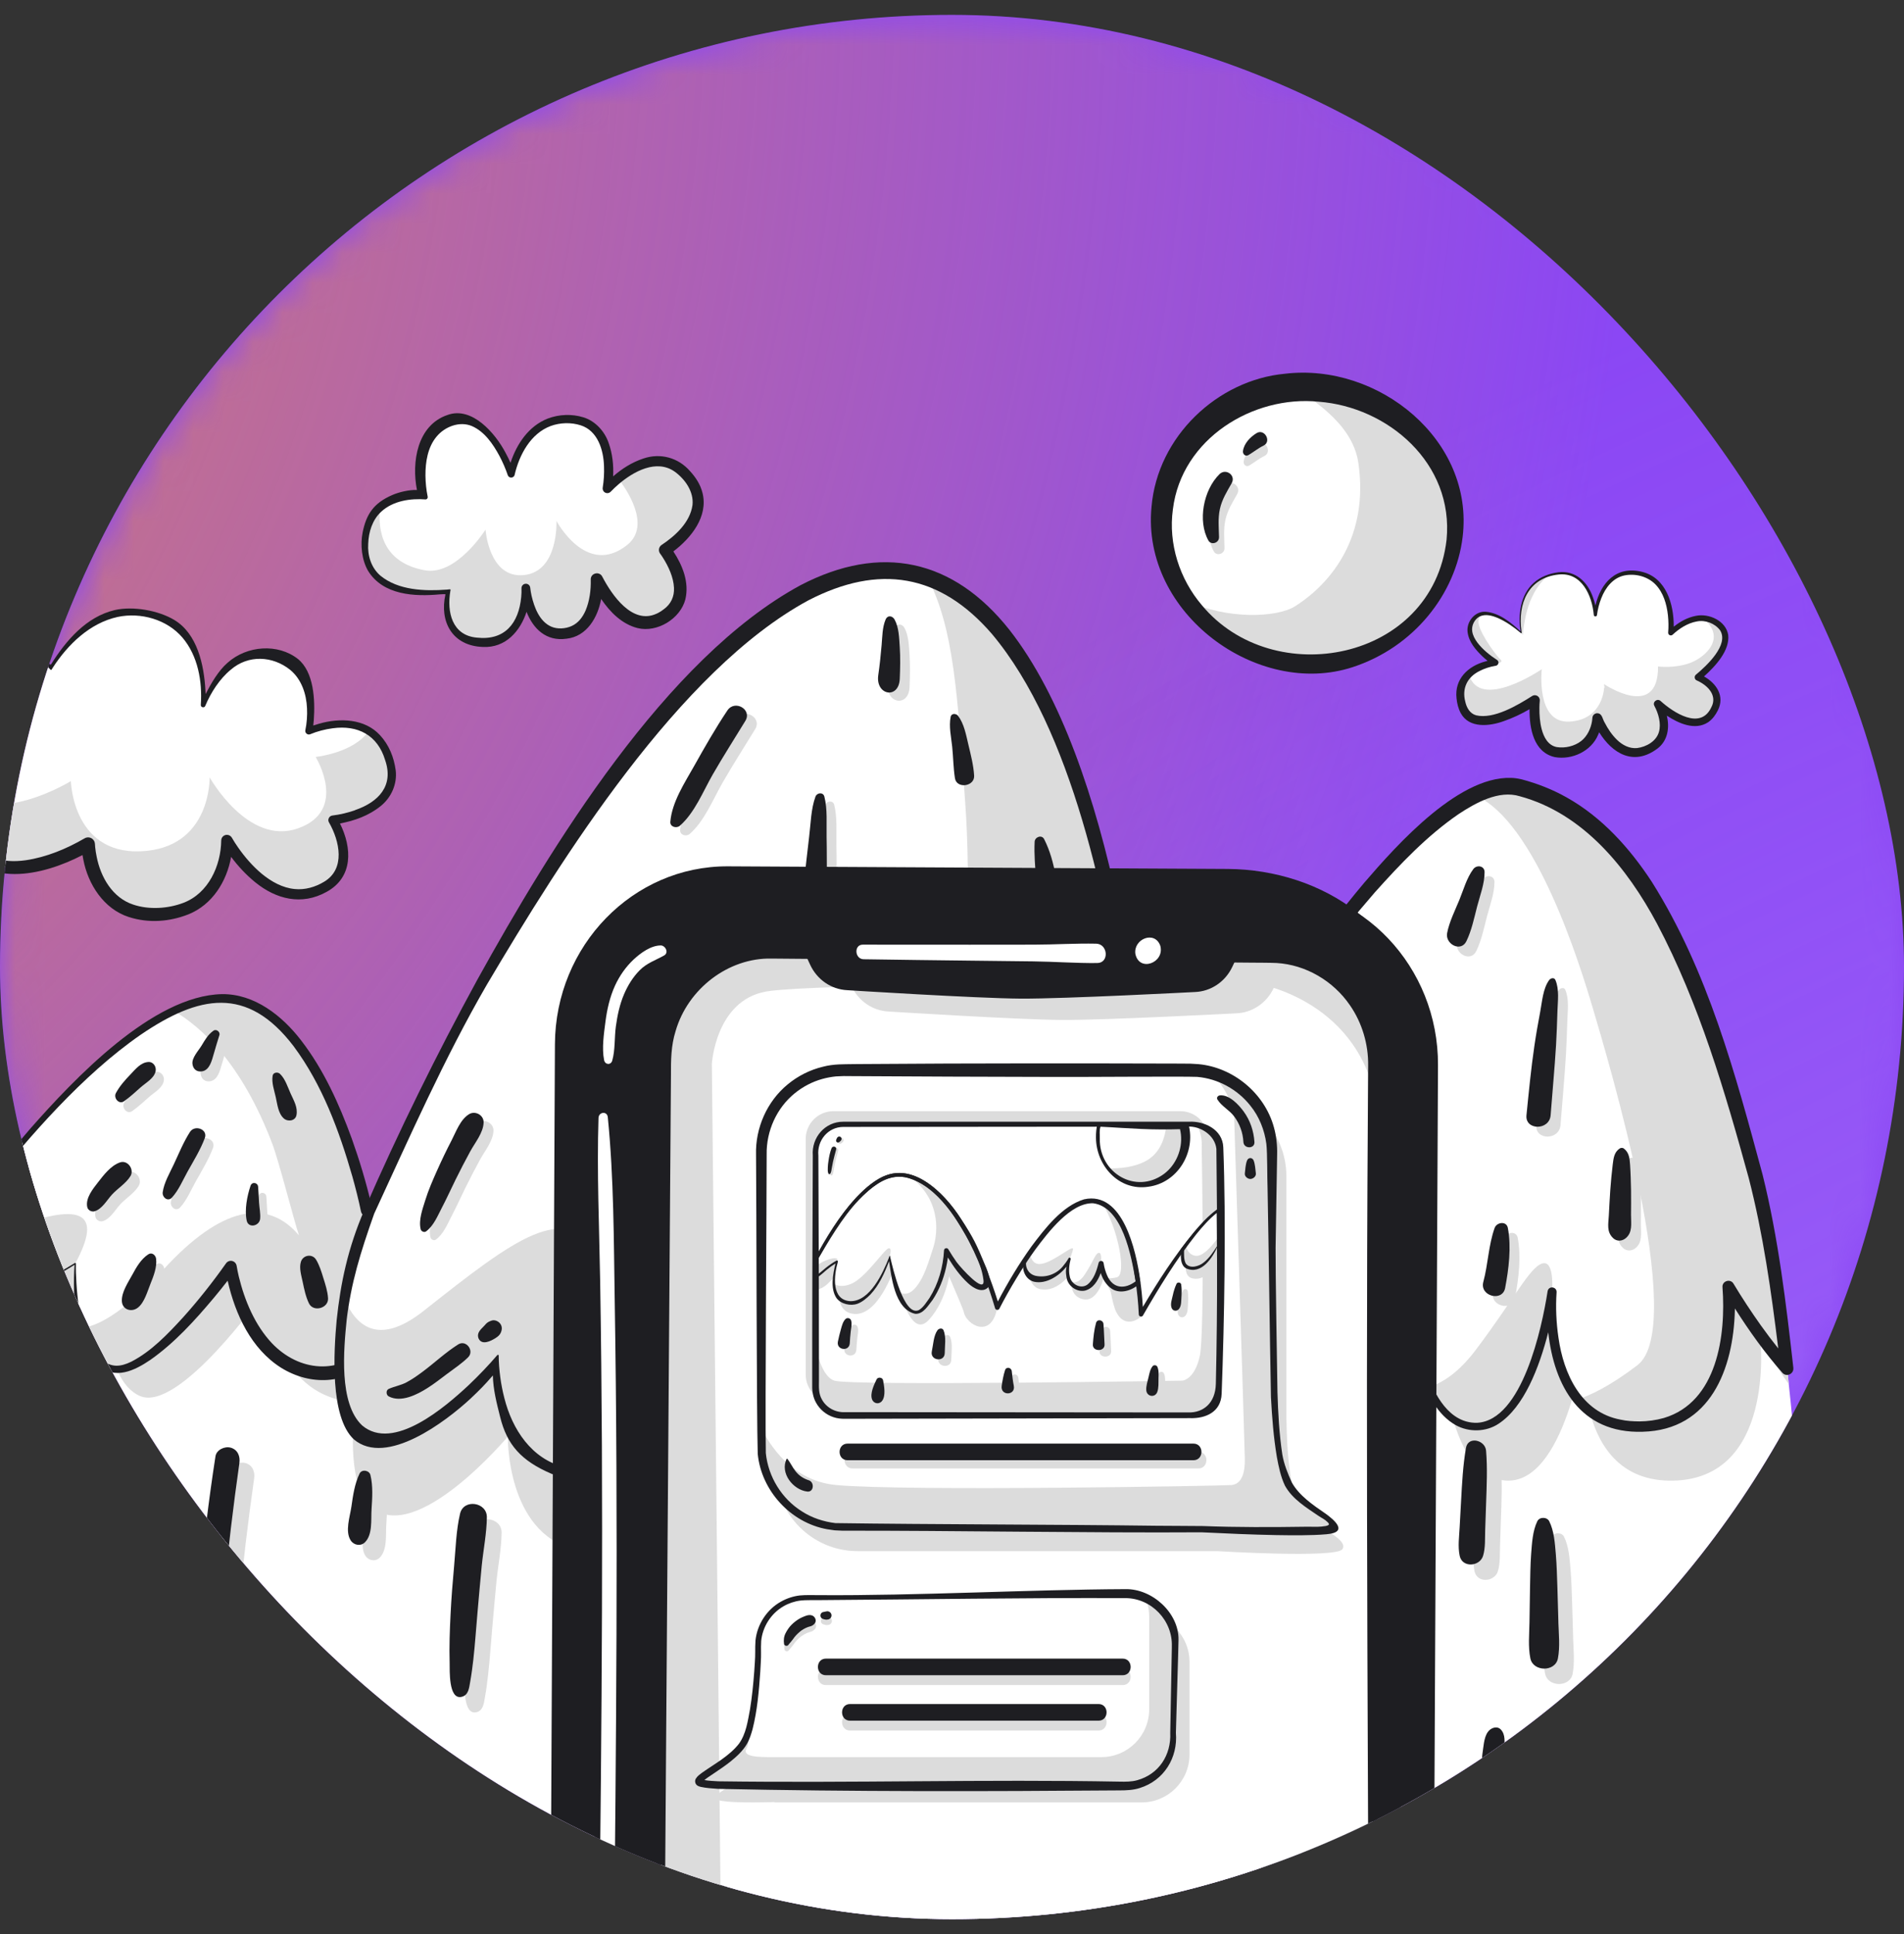 <svg width="64" height="65" viewBox="0 0 64 65" fill="none" xmlns="http://www.w3.org/2000/svg">
<rect x="0" y="0" width="64" height="65" fill="#333333" stroke="none"/>
<g clip-path="url(#clip0_457_81425)">
<rect y="0.5" width="64" height="64" rx="32" fill="#8B47F4"/>
<mask id="mask0_457_81425" style="mask-type:alpha" maskUnits="userSpaceOnUse" x="0" y="0" width="64" height="65">
<circle cx="32" cy="32.5" r="32" fill="#8B47F4"/>
</mask>
<g mask="url(#mask0_457_81425)">
<circle cx="-33.669" cy="-0.785" r="89.025" fill="url(#paint0_radial_457_81425)"/>
<circle cx="106.061" cy="126.812" r="126.144" fill="url(#paint1_radial_457_81425)"/>
</g>
<g clip-path="url(#clip1_457_81425)">
<path d="M48.667 18.144C48.949 15.617 47.027 13.33 44.375 13.034C41.723 12.739 39.345 14.549 39.064 17.075C38.783 19.602 40.705 21.89 43.356 22.185C46.008 22.48 48.386 20.671 48.667 18.144Z" fill="white"/>
<path d="M39.895 20.191C40.668 21.263 41.902 22.026 43.357 22.188C46.009 22.483 48.387 20.674 48.668 18.147C48.949 15.62 47.027 13.332 44.375 13.037C44.082 13.004 43.793 12.998 43.51 13.015C43.91 13.329 45.451 14.156 45.657 15.544C46.022 18.006 44.776 19.587 43.529 20.377C42.922 20.761 41.234 20.826 39.895 20.191V20.191Z" fill="#DCDCDC"/>
<path d="M43.191 12.561C40.933 12.769 38.906 14.664 38.706 17.038C38.362 20.621 42.279 23.464 45.467 22.422C47.516 21.753 48.928 19.979 49.164 18.05C49.562 14.788 46.331 12.186 43.191 12.561ZM40.396 20.336C39.653 19.464 39.265 18.274 39.425 17.117C39.718 14.733 42.13 13.279 44.325 13.501C46.645 13.674 48.875 15.565 48.624 18.141C48.148 22.234 42.789 23.231 40.396 20.336Z" fill="#1E1E22"/>
<path d="M41.16 18.424C41.154 18.106 41.121 17.792 41.19 17.475C41.26 17.15 41.425 16.893 41.585 16.608C41.735 16.343 41.389 16.098 41.178 16.303C40.635 16.833 40.437 17.879 40.802 18.534C40.896 18.701 41.164 18.618 41.16 18.423L41.16 18.424Z" fill="#DCDCDC"/>
<path d="M41.989 15.646C42.163 15.543 42.314 15.416 42.498 15.327C42.775 15.192 42.53 14.742 42.258 14.911C42.048 15.041 41.84 15.253 41.804 15.509C41.79 15.615 41.887 15.706 41.988 15.646L41.989 15.646Z" fill="#DCDCDC"/>
<path d="M40.976 18.055C40.969 17.737 40.936 17.423 41.005 17.107C41.076 16.782 41.24 16.524 41.401 16.24C41.551 15.974 41.205 15.729 40.993 15.934C40.45 16.465 40.252 17.511 40.618 18.165C40.712 18.333 40.98 18.249 40.975 18.055L40.976 18.055Z" fill="#1E1E22"/>
<path d="M41.965 15.294C42.139 15.191 42.291 15.064 42.474 14.975C42.752 14.84 42.506 14.39 42.234 14.559C42.025 14.689 41.816 14.901 41.781 15.157C41.766 15.263 41.864 15.354 41.965 15.294L41.965 15.294Z" fill="#1E1E22"/>
<path d="M15.124 19.824C15.124 19.824 12.323 20.235 12.323 18.355C12.323 16.475 14.302 16.71 14.302 16.71C14.302 16.71 13.83 14.754 15.124 14.231C16.457 13.693 17.181 15.932 17.181 15.932C17.181 15.932 17.534 13.992 19.18 14.087C20.825 14.183 20.413 16.416 20.413 16.416C20.413 16.416 21.902 14.751 23.019 15.907C24.331 17.265 22.353 18.483 22.353 18.483C22.353 18.483 23.43 19.864 22.47 20.628C21.098 21.719 20.061 19.472 20.061 19.472C20.061 19.472 20.139 21.176 18.964 21.294C17.788 21.412 17.676 19.766 17.676 19.766C17.676 19.766 17.749 21.563 16.241 21.534C14.686 21.505 15.124 19.824 15.124 19.824Z" fill="white"/>
<path d="M23.468 16.881C23.468 16.845 23.466 16.808 23.462 16.771C23.46 16.747 23.457 16.722 23.453 16.698C23.432 16.574 23.39 16.447 23.322 16.317C23.286 16.251 23.244 16.183 23.194 16.115C23.143 16.046 23.085 15.977 23.018 15.907C22.998 15.887 22.978 15.868 22.959 15.849C22.953 15.843 22.946 15.838 22.94 15.832C22.927 15.82 22.913 15.808 22.899 15.796C22.892 15.79 22.885 15.784 22.878 15.779C22.865 15.768 22.852 15.758 22.838 15.748C22.831 15.742 22.824 15.737 22.817 15.732C22.802 15.721 22.788 15.711 22.773 15.701C22.768 15.698 22.762 15.694 22.756 15.69C22.715 15.663 22.674 15.64 22.632 15.62C22.627 15.617 22.622 15.615 22.616 15.612C22.601 15.605 22.585 15.598 22.57 15.591C22.564 15.588 22.557 15.586 22.551 15.583C22.536 15.577 22.52 15.571 22.505 15.566C22.499 15.563 22.494 15.562 22.488 15.56C22.47 15.554 22.453 15.548 22.434 15.543C22.432 15.543 22.429 15.541 22.426 15.541C22.382 15.529 22.339 15.52 22.296 15.513C22.293 15.513 22.29 15.513 22.288 15.512C22.269 15.509 22.251 15.507 22.232 15.506C22.228 15.506 22.225 15.505 22.221 15.505C22.202 15.503 22.183 15.502 22.165 15.501C22.162 15.501 22.16 15.501 22.157 15.501C22.09 15.498 22.025 15.501 21.96 15.509C21.498 15.562 21.065 15.844 20.776 16.08C21.005 16.371 21.926 17.644 21.079 18.318C19.708 19.409 18.705 17.507 18.705 17.507C18.705 17.507 18.784 19.211 17.608 19.328C16.433 19.446 16.32 17.8 16.32 17.8C16.32 17.8 15.342 19.359 14.282 19.167C12.847 18.907 12.713 17.813 12.77 17.154C12.511 17.401 12.323 17.778 12.323 18.357C12.323 20.238 15.124 19.826 15.124 19.826C15.124 19.826 14.813 21.022 15.649 21.414C15.71 21.443 15.779 21.467 15.854 21.487C15.967 21.516 16.095 21.533 16.241 21.536C16.523 21.541 16.751 21.482 16.933 21.383C17.055 21.317 17.157 21.233 17.242 21.138C17.264 21.114 17.283 21.09 17.303 21.065C17.649 20.616 17.676 19.983 17.676 19.812C17.676 19.783 17.676 19.768 17.676 19.768C17.676 19.768 17.678 19.796 17.683 19.844C17.686 19.863 17.689 19.886 17.693 19.912C17.701 19.963 17.712 20.026 17.727 20.096C17.734 20.128 17.742 20.162 17.75 20.196C17.767 20.262 17.787 20.332 17.812 20.403C17.826 20.446 17.843 20.489 17.861 20.532C17.904 20.637 17.958 20.743 18.024 20.84C18.031 20.851 18.039 20.862 18.047 20.873C18.075 20.913 18.107 20.952 18.14 20.988C18.142 20.99 18.142 20.992 18.144 20.993C18.332 21.196 18.596 21.331 18.963 21.295C19.404 21.251 19.668 20.984 19.827 20.667C19.88 20.562 19.921 20.45 19.953 20.34C20.048 20.01 20.061 19.688 20.061 19.547C20.061 19.5 20.06 19.473 20.06 19.473C20.06 19.473 20.827 21.133 21.913 20.907C21.933 20.903 21.953 20.898 21.972 20.893C22.132 20.85 22.299 20.765 22.47 20.629C22.77 20.39 22.871 20.091 22.867 19.793C22.867 19.76 22.865 19.727 22.863 19.694C22.856 19.615 22.843 19.536 22.825 19.459C22.796 19.337 22.756 19.218 22.71 19.11C22.699 19.084 22.688 19.058 22.677 19.034C22.643 18.959 22.607 18.89 22.573 18.827C22.55 18.785 22.527 18.747 22.506 18.711C22.419 18.57 22.352 18.483 22.352 18.483C22.352 18.483 22.419 18.442 22.519 18.367C22.53 18.359 22.541 18.35 22.552 18.342C22.562 18.334 22.571 18.327 22.581 18.32C22.609 18.297 22.64 18.272 22.672 18.245C22.699 18.223 22.726 18.199 22.754 18.173C22.782 18.148 22.81 18.122 22.839 18.095C22.85 18.084 22.862 18.072 22.874 18.061C22.926 18.009 22.979 17.953 23.031 17.892C23.045 17.875 23.06 17.858 23.075 17.84C23.088 17.825 23.1 17.808 23.114 17.791C23.135 17.763 23.157 17.734 23.178 17.705C23.192 17.685 23.205 17.664 23.218 17.643C23.278 17.551 23.331 17.453 23.372 17.35C23.38 17.329 23.389 17.308 23.396 17.286C23.441 17.158 23.467 17.023 23.468 16.883V16.882V16.881Z" fill="#DCDCDC"/>
<path d="M23.614 16.569C23.544 16.279 23.379 16.035 23.193 15.833C22.799 15.38 22.198 15.214 21.623 15.411C21.239 15.539 20.907 15.751 20.61 16.01C20.627 15.63 20.589 15.252 20.458 14.885C20.328 14.501 20.01 14.146 19.608 14.025C19.221 13.906 18.791 13.923 18.413 14.067C17.772 14.317 17.369 14.917 17.16 15.555C17.108 15.438 17.052 15.324 16.99 15.211C16.647 14.559 15.863 13.647 15.044 13.946C14.017 14.292 13.832 15.539 14.015 16.467C13.765 16.457 13.425 16.534 13.195 16.633C12.54 16.913 12.312 17.3 12.19 17.89C12.107 18.301 12.157 18.818 12.374 19.189C12.882 20.003 13.93 20.055 14.789 19.975C14.789 19.975 14.977 19.962 14.973 19.976C14.767 20.895 15.204 21.707 16.23 21.743C17.001 21.782 17.491 21.203 17.699 20.562C17.918 21.124 18.355 21.564 19.042 21.466C19.727 21.392 20.095 20.748 20.207 20.131C20.511 20.58 20.913 20.978 21.431 21.109C22.092 21.271 22.871 20.794 23.038 20.141C23.172 19.568 22.944 19.005 22.634 18.532C23.226 18.084 23.812 17.364 23.614 16.568L23.614 16.569ZM22.316 20.473L22.255 20.517L22.224 20.54C22.174 20.567 22.118 20.607 22.064 20.627C21.254 20.997 20.571 20.006 20.248 19.386C20.155 19.186 19.847 19.256 19.857 19.482C19.866 19.827 19.818 20.197 19.685 20.515C19.585 20.744 19.439 20.938 19.216 21.039C19.006 21.135 18.734 21.151 18.527 21.059C18.136 20.886 17.96 20.419 17.867 20.02C17.848 19.933 17.832 19.839 17.823 19.756C17.818 19.677 17.75 19.615 17.67 19.619C17.589 19.622 17.526 19.691 17.529 19.772C17.533 19.861 17.529 19.966 17.52 20.062C17.437 20.948 16.966 21.536 16.023 21.429C15.196 21.353 15.017 20.57 15.137 19.867L15.141 19.849L15.142 19.839C15.144 19.831 15.146 19.817 15.139 19.811C15.128 19.802 15.108 19.806 15.096 19.808C15.076 19.811 15.042 19.813 15.02 19.816C14.274 19.871 13.391 19.842 12.788 19.348C12.479 19.084 12.35 18.673 12.377 18.275C12.389 17.882 12.517 17.47 12.81 17.201C13.206 16.831 13.794 16.745 14.316 16.785C14.358 16.776 14.385 16.735 14.376 16.693C14.328 16.464 14.304 16.222 14.301 15.986C14.298 15.527 14.376 15.03 14.675 14.673C14.954 14.336 15.453 14.143 15.868 14.322C16.288 14.508 16.572 14.922 16.787 15.321C16.897 15.529 16.994 15.751 17.068 15.97C17.105 16.083 17.275 16.076 17.299 15.956C17.454 15.287 17.834 14.572 18.508 14.318C18.828 14.201 19.194 14.19 19.519 14.294C20.092 14.476 20.288 15.123 20.303 15.677C20.312 15.911 20.297 16.161 20.259 16.389C20.251 16.439 20.267 16.493 20.306 16.531C20.37 16.591 20.472 16.587 20.531 16.522C20.61 16.439 20.703 16.352 20.795 16.273C21.295 15.844 22.064 15.422 22.676 15.849C23.032 16.106 23.326 16.529 23.277 16.975C23.195 17.557 22.703 18.007 22.231 18.32C22.141 18.387 22.122 18.515 22.189 18.606C22.218 18.643 22.25 18.692 22.279 18.737C22.471 19.038 22.639 19.404 22.655 19.755C22.67 20.052 22.549 20.304 22.315 20.474L22.316 20.473Z" fill="#1E1E22"/>
<path d="M1.716 22.495C1.716 22.495 2.945 20.29 4.916 20.684C7.097 21.12 6.827 23.697 6.827 23.697C6.827 23.697 7.596 21.626 9.216 22.118C10.837 22.609 10.38 24.569 10.38 24.569C10.38 24.569 12.526 23.599 13.101 25.587C13.6 27.312 11.19 27.561 11.19 27.561C11.19 27.561 12.301 29.358 10.598 29.96C8.914 30.556 7.627 28.246 7.627 28.246C7.627 28.246 7.682 30.477 5.539 30.713C3.025 30.989 2.963 28.371 2.963 28.371C2.963 28.371 -0.154 30.303 -1.275 28.121C-2.397 25.94 0.034 24.756 0.034 24.756C0.034 24.756 -1.842 23.523 -0.777 22.169C0.289 20.815 1.717 22.494 1.717 22.494L1.716 22.495Z" fill="white"/>
<path d="M6.255 21.479C6.252 21.541 6.248 21.576 6.248 21.576C6.248 21.576 6.257 21.551 6.276 21.507C6.269 21.497 6.262 21.488 6.255 21.479Z" fill="#DCDCDC"/>
<path d="M9.806 22.421C9.803 22.439 9.8 22.449 9.8 22.449C9.8 22.449 9.809 22.444 9.827 22.437C9.82 22.432 9.812 22.427 9.806 22.421Z" fill="#DCDCDC"/>
<path d="M13.101 25.587C12.95 25.067 12.693 24.75 12.394 24.564C11.894 25.307 10.61 25.44 10.61 25.44C10.61 25.44 11.721 27.237 10.017 27.84C8.334 28.435 7.047 26.126 7.047 26.126C7.047 26.126 7.102 28.357 4.958 28.593C2.445 28.869 2.382 26.251 2.382 26.251C2.382 26.251 -0.195 27.848 -1.505 26.497C-1.627 26.954 -1.597 27.497 -1.276 28.122C-0.154 30.303 2.962 28.371 2.962 28.371C2.962 28.371 3.025 30.989 5.538 30.713C7.682 30.478 7.627 28.247 7.627 28.247C7.627 28.247 8.914 30.556 10.597 29.961C12.301 29.358 11.19 27.561 11.19 27.561C11.19 27.561 13.599 27.312 13.101 25.588V25.587Z" fill="#DCDCDC"/>
<path d="M13.301 25.89C13.242 25.453 13.078 25.037 12.772 24.707C12.259 24.148 11.417 24.125 10.735 24.32C10.665 24.34 10.597 24.361 10.53 24.384C10.538 24.321 10.543 24.259 10.548 24.196C10.595 23.532 10.555 22.583 10.013 22.146C9.341 21.618 8.303 21.693 7.653 22.271C7.343 22.537 7.095 22.968 6.911 23.326C6.909 23.285 6.908 23.244 6.905 23.202C6.857 22.339 6.633 21.302 5.861 20.837C5.327 20.514 4.468 20.363 3.859 20.503C2.901 20.727 2.215 21.528 1.709 22.339L1.69 22.334C1.211 21.791 0.459 21.352 -0.292 21.666C-0.657 21.834 -0.937 22.151 -1.104 22.512C-1.458 23.299 -0.944 24.124 -0.36 24.635C-0.322 24.669 -0.284 24.702 -0.245 24.734C-0.26 24.743 -0.275 24.752 -0.29 24.761C-1.591 25.554 -2.194 26.889 -1.409 28.294C-0.55 29.879 1.416 29.444 2.773 28.737C2.781 28.786 2.79 28.834 2.8 28.884C2.957 29.718 3.488 30.551 4.334 30.821C4.997 31.032 5.692 30.982 6.335 30.729C7.138 30.404 7.621 29.625 7.769 28.798C8.002 29.111 8.267 29.396 8.573 29.647C9.283 30.226 10.139 30.438 10.973 29.977C11.882 29.482 11.833 28.492 11.428 27.676C11.92 27.582 12.393 27.415 12.793 27.093C13.152 26.807 13.356 26.349 13.301 25.889V25.89ZM11.934 27.23C11.693 27.315 11.426 27.378 11.175 27.408C11.066 27.418 10.999 27.547 11.059 27.641C11.417 28.265 11.622 29.205 10.891 29.636C10.599 29.813 10.252 29.913 9.911 29.879C9.496 29.842 9.12 29.629 8.801 29.368C8.499 29.116 8.233 28.81 8.006 28.486C7.931 28.378 7.855 28.262 7.794 28.154C7.761 28.096 7.699 28.057 7.627 28.057C7.521 28.057 7.436 28.143 7.436 28.249C7.424 29.102 7.005 30.019 6.172 30.34C5.652 30.54 5.009 30.581 4.478 30.402C3.782 30.173 3.384 29.482 3.249 28.792C3.226 28.685 3.21 28.576 3.199 28.468C3.189 28.389 3.201 28.322 3.158 28.254C3.093 28.145 2.951 28.11 2.842 28.176C2.236 28.528 1.564 28.807 0.867 28.911C0.069 29.024 -0.65 28.827 -1.057 28.097C-1.705 26.976 -1.329 25.932 -0.339 25.181C-0.204 25.076 -0.049 24.973 0.099 24.894C0.123 24.881 0.145 24.864 0.16 24.84C0.206 24.77 0.186 24.675 0.116 24.629C0.023 24.568 -0.077 24.491 -0.167 24.415C-0.688 23.982 -1.188 23.291 -0.908 22.595C-0.773 22.274 -0.538 21.974 -0.225 21.813C0.457 21.495 1.189 22.004 1.667 22.475L1.683 22.492L1.691 22.5L1.696 22.505C1.701 22.511 1.711 22.516 1.718 22.516C1.726 22.515 1.736 22.505 1.739 22.499L1.743 22.492L1.75 22.479L1.766 22.453C2.274 21.665 3.016 20.94 3.956 20.734C4.733 20.57 5.614 20.819 6.135 21.431C6.654 22.044 6.804 22.904 6.75 23.687C6.741 23.774 6.868 23.807 6.9 23.723C6.994 23.494 7.117 23.27 7.258 23.063C7.401 22.857 7.565 22.665 7.756 22.509C8.344 21.999 9.163 22.038 9.757 22.515C10.136 22.83 10.299 23.323 10.32 23.806C10.332 24.048 10.313 24.306 10.264 24.54C10.242 24.63 10.34 24.716 10.428 24.676C10.663 24.578 10.929 24.509 11.184 24.476C12.028 24.36 12.693 24.707 12.945 25.544C13.245 26.411 12.722 26.956 11.934 27.227V27.23Z" fill="#1E1E22"/>
<path d="M51.133 21.267C51.133 21.267 50.801 19.667 52.152 19.314C53.502 18.96 53.627 20.664 53.627 20.664C53.627 20.664 53.772 19.051 55.06 19.266C56.349 19.48 56.161 21.267 56.161 21.267C56.161 21.267 57.034 20.373 57.782 20.997C58.529 21.62 57.075 22.763 57.075 22.763C57.075 22.763 58.114 23.178 57.532 23.988C56.95 24.799 55.725 23.656 55.725 23.656C55.725 23.656 56.39 24.778 55.33 25.215C54.271 25.651 53.689 24.134 53.689 24.134C53.689 24.134 53.668 25.227 52.526 25.294C51.383 25.36 51.591 23.532 51.591 23.532C51.591 23.532 49.493 24.966 49.14 23.698C48.786 22.43 50.261 22.271 50.261 22.271C50.261 22.271 49.036 21.496 49.514 20.831C49.992 20.166 51.134 21.268 51.134 21.268L51.133 21.267Z" fill="white"/>
<path d="M55.563 24.173C54.504 24.61 53.922 23.093 53.922 23.093C53.922 23.093 53.901 24.186 52.758 24.252C51.616 24.319 51.824 22.491 51.824 22.491C51.824 22.491 49.726 23.924 49.372 22.657C49.145 22.871 49 23.198 49.139 23.698C49.493 24.965 51.591 23.532 51.591 23.532C51.591 23.532 51.383 25.36 52.526 25.293C53.669 25.226 53.689 24.134 53.689 24.134C53.689 24.134 54.271 25.65 55.33 25.214C56.017 24.932 55.979 24.361 55.868 23.994C55.787 24.061 55.687 24.122 55.562 24.173H55.563Z" fill="#DCDCDC"/>
<path d="M51.129 21.238L51.185 21.347C51.185 21.347 51.22 20.919 51.333 20.51C51.426 20.173 51.646 19.644 52.051 19.344C50.918 19.716 51.093 21.029 51.129 21.237L51.129 21.238Z" fill="#DCDCDC"/>
<path d="M50.445 22.175C50.336 22.087 49.801 21.381 49.708 20.991C49.664 20.809 49.747 20.694 49.848 20.623C49.72 20.641 49.605 20.703 49.513 20.831C49.035 21.496 50.261 22.271 50.261 22.271C50.261 22.271 50.237 22.273 50.197 22.28C50.429 22.315 50.516 22.233 50.445 22.175Z" fill="#DCDCDC"/>
<path d="M57.077 22.762C57.077 22.762 58.531 21.619 57.783 20.996C57.605 20.848 57.42 20.786 57.241 20.777C57.262 20.797 57.284 20.818 57.309 20.84C57.991 21.443 57.354 22.066 56.834 22.271C56.314 22.475 55.733 22.399 55.733 22.399C55.744 24.227 53.916 22.991 53.916 22.991C54.03 23.542 53.666 24.029 53.666 24.029L53.687 24.17C53.689 24.148 53.689 24.134 53.689 24.134C53.689 24.134 54.271 25.65 55.33 25.214C56.39 24.778 55.725 23.656 55.725 23.656C55.725 23.656 56.951 24.799 57.532 23.988C58.114 23.178 57.075 22.762 57.075 22.762H57.077Z" fill="#DCDCDC"/>
<path d="M57.277 22.735C57.669 22.382 58.148 21.862 58.091 21.34C58.014 20.861 57.442 20.606 57.003 20.698C56.722 20.753 56.477 20.887 56.26 21.063C56.266 20.306 56.006 19.42 55.2 19.22C54.323 18.999 53.806 19.598 53.628 20.349C53.605 20.253 53.577 20.16 53.542 20.066C53.362 19.557 52.96 19.166 52.387 19.233C52.085 19.27 51.786 19.381 51.557 19.586C51.105 19.988 51.023 20.65 51.11 21.219C50.79 20.922 50.396 20.598 49.944 20.561C49.584 20.531 49.288 20.888 49.33 21.238C49.371 21.578 49.601 21.837 49.832 22.062C49.888 22.114 49.944 22.163 50.002 22.21C49.977 22.216 49.952 22.223 49.927 22.23C49.343 22.387 48.886 22.822 48.959 23.468C48.976 23.641 49.017 23.811 49.1 23.967C49.384 24.49 50.072 24.407 50.54 24.239C50.848 24.132 51.135 23.997 51.413 23.835C51.407 24.493 51.555 25.284 52.261 25.445C52.839 25.547 53.485 25.251 53.718 24.696C53.731 24.668 53.743 24.64 53.754 24.611C54.189 25.314 54.906 25.765 55.714 25.157C56.064 24.89 56.123 24.455 56.029 24.053C56.423 24.311 56.973 24.563 57.417 24.273C57.563 24.172 57.664 24.031 57.742 23.876C57.986 23.395 57.692 22.966 57.279 22.735L57.277 22.735ZM57.523 23.771C57.162 24.547 56.254 23.953 55.817 23.558C55.707 23.459 55.535 23.592 55.61 23.724C55.752 23.989 55.84 24.324 55.764 24.594C55.678 24.912 55.339 25.101 55.029 25.141C54.773 25.166 54.531 25.04 54.351 24.862C54.184 24.701 54.048 24.497 53.94 24.288C53.865 24.174 53.861 23.983 53.699 23.971C53.609 23.966 53.531 24.035 53.526 24.125C53.525 24.156 53.52 24.201 53.514 24.235C53.473 24.487 53.353 24.742 53.153 24.901C52.93 25.077 52.61 25.153 52.329 25.108C52.038 25.053 51.893 24.781 51.821 24.506C51.761 24.278 51.742 24.028 51.745 23.789C51.746 23.709 51.749 23.624 51.757 23.549C51.76 23.512 51.752 23.474 51.73 23.44C51.679 23.363 51.575 23.342 51.498 23.393C51.007 23.706 50.209 24.179 49.62 24.041C49.406 23.983 49.295 23.78 49.252 23.576C49.137 23.138 49.32 22.758 49.724 22.556C49.891 22.468 50.088 22.405 50.273 22.376C50.304 22.372 50.333 22.355 50.35 22.327C50.383 22.278 50.369 22.211 50.319 22.179C50.075 22.021 49.834 21.826 49.66 21.596C49.575 21.48 49.505 21.352 49.487 21.219C49.455 21.026 49.563 20.805 49.742 20.716C49.942 20.626 50.166 20.692 50.364 20.777C50.631 20.898 50.877 21.07 51.101 21.259L51.112 21.268L51.118 21.273C51.118 21.273 51.117 21.273 51.123 21.278C51.129 21.282 51.138 21.282 51.142 21.28C51.149 21.276 51.151 21.262 51.148 21.254L51.147 21.245L51.144 21.227C51.011 20.292 51.363 19.416 52.394 19.308C53.168 19.228 53.515 20.015 53.573 20.668C53.578 20.731 53.674 20.734 53.68 20.669C53.704 20.479 53.754 20.285 53.825 20.105C53.96 19.754 54.219 19.418 54.601 19.34C54.966 19.266 55.378 19.37 55.642 19.638C55.911 19.913 56.023 20.302 56.065 20.678C56.085 20.87 56.089 21.07 56.073 21.258C56.071 21.283 56.079 21.309 56.097 21.328C56.132 21.364 56.19 21.365 56.225 21.33C56.446 21.122 56.734 20.939 57.035 20.886C57.324 20.827 57.646 20.952 57.818 21.183C58.126 21.674 57.36 22.38 57.006 22.675C56.941 22.726 56.955 22.837 57.033 22.868C57.404 23.03 57.738 23.375 57.522 23.773L57.523 23.771Z" fill="#1E1E22"/>
<path d="M-0.463 39.901C-0.463 39.901 4.398 33.267 7.671 33.562C10.943 33.856 12.325 40.677 12.325 40.677C12.325 40.677 21.688 19.264 29.732 19.174C37.775 19.084 38.685 40.651 38.685 40.651C38.685 40.651 47.223 25.442 51.1 26.47C54.977 27.498 57.033 32.074 58.997 39.463C60.96 46.851 61.334 68.54 61.334 68.54C61.334 68.54 -0.65 68.915 -2.24 67.325C-3.829 65.736 -0.463 39.901 -0.463 39.901V39.901Z" fill="white"/>
<path d="M48.463 45.234C48.463 45.234 48.569 49.57 50.581 49.757C52.593 49.944 53.247 45.234 53.247 45.234C53.247 45.234 52.809 49.83 56.238 49.762C59.667 49.694 59.174 45.058 59.174 45.058C59.174 45.058 59.57 45.735 60.129 46.522C59.828 43.695 59.456 41.189 58.998 39.464C58.118 36.151 57.219 33.405 56.146 31.29C55.049 29.726 53.765 28.707 52.176 28.286C48.299 27.257 39.761 42.467 39.761 42.467C39.761 42.467 38.511 46.286 40.241 46.558C41.972 46.83 44.395 44.525 44.395 44.525C44.395 44.525 43.535 47.661 44.916 48.865C46.299 50.07 48.463 45.235 48.463 45.235L48.463 45.234Z" fill="#DCDCDC"/>
<path d="M-0.566 40.705C-0.673 41.555 -0.856 43.024 -1.069 44.852C-0.449 44.861 0.564 44.887 0.736 44.826C2.232 44.295 3.588 43.414 3.588 43.414C3.588 43.414 3.401 46.364 4.71 46.919C6.019 47.473 8.817 43.521 8.817 43.521C8.817 43.521 9.159 46.049 10.861 46.855C12.563 47.66 14.059 46.468 14.759 44.26C14.925 43.738 14.436 42.935 13.996 42.354C13.677 41.933 13.384 41.627 13.384 41.627L12.325 40.678C12.325 40.678 11.571 36.962 9.861 34.897C9.512 34.685 9.136 34.548 8.73 34.511C5.926 34.259 0.834 39.267 -0.566 40.705Z" fill="#DCDCDC"/>
<path d="M2.528 42.464C2.528 42.464 2.341 45.414 3.65 45.969C4.959 46.524 7.757 42.572 7.757 42.572C7.757 42.572 8.099 45.1 9.801 45.906C11.503 46.711 12.999 45.519 13.7 43.31C13.865 42.788 13.376 41.986 12.936 41.404C12.618 40.983 12.325 40.677 12.325 40.677C12.325 40.677 10.942 33.856 7.67 33.562C4.398 33.267 -0.464 39.901 -0.464 39.901C-0.464 39.901 -0.679 41.551 -0.975 44.042C-0.779 44.014 -0.562 43.961 -0.324 43.877C1.172 43.345 2.527 42.465 2.527 42.465L2.528 42.464Z" fill="white"/>
<path d="M-0.974 44.042C-0.778 44.014 -0.561 43.961 -0.323 43.877C1.173 43.345 2.528 42.465 2.528 42.465C3.463 40.742 2.809 40.307 0.051 41.405C-0.211 41.509 -0.454 41.579 -0.68 41.62C-0.762 42.278 -0.862 43.1 -0.974 44.042V44.042Z" fill="#DCDCDC"/>
<path d="M12.324 40.678C12.324 40.678 10.941 33.856 7.669 33.562C7.096 33.511 6.475 33.672 5.84 33.972C6.757 34.507 8.12 35.721 9.153 38.441C9.373 39.019 9.891 41.055 10.05 41.52C8.951 40.216 7.383 40.61 5.521 42.637C4.078 44.209 3.208 44.592 2.723 44.632C2.882 45.226 3.162 45.764 3.649 45.97C4.958 46.525 7.756 42.573 7.756 42.573C7.756 42.573 8.098 45.101 9.8 45.907C10.76 46.361 11.654 46.179 12.377 45.538C12.343 44.162 12.323 40.678 12.323 40.678L12.324 40.678Z" fill="#DCDCDC"/>
<path d="M6.662 38.371C6.446 38.708 6.285 39.103 6.115 39.466C5.978 39.758 5.789 40.077 5.744 40.4C5.721 40.565 5.915 40.733 6.054 40.581C6.281 40.333 6.419 39.995 6.582 39.704C6.784 39.341 7.014 38.97 7.159 38.581C7.271 38.282 6.822 38.124 6.662 38.372V38.371Z" fill="#DCDCDC"/>
<path d="M11.142 43.273C11.078 43.065 11.014 42.855 10.9 42.667C10.773 42.457 10.465 42.507 10.392 42.733C10.322 42.948 10.406 43.205 10.451 43.418C10.502 43.66 10.552 43.914 10.661 44.137C10.81 44.441 11.322 44.298 11.302 43.963C11.289 43.728 11.211 43.497 11.142 43.273Z" fill="#DCDCDC"/>
<path d="M9.686 36.42C9.612 36.352 9.458 36.369 9.439 36.485C9.4 36.721 9.492 36.97 9.544 37.2C9.598 37.441 9.624 37.752 9.816 37.921C9.948 38.037 10.201 38.009 10.24 37.809C10.29 37.55 10.151 37.321 10.045 37.087C9.947 36.869 9.861 36.584 9.685 36.42H9.686Z" fill="#DCDCDC"/>
<path d="M8.953 40.216C8.941 40.071 8.747 40.039 8.699 40.181C8.582 40.526 8.493 40.992 8.57 41.353C8.627 41.623 9 41.535 9.022 41.292C9.037 41.116 8.996 40.93 8.985 40.753C8.974 40.573 8.968 40.395 8.953 40.215V40.216Z" fill="#DCDCDC"/>
<path d="M4.444 37.342C4.643 37.201 4.824 37.033 5.006 36.872C5.178 36.718 5.452 36.575 5.504 36.337C5.538 36.187 5.434 36.015 5.265 36.023C4.999 36.035 4.818 36.277 4.644 36.458C4.466 36.642 4.293 36.841 4.17 37.068C4.081 37.231 4.271 37.464 4.444 37.342H4.444Z" fill="#DCDCDC"/>
<path d="M7.452 34.97C7.268 35.099 7.168 35.276 7.055 35.466C6.953 35.635 6.719 35.879 6.744 36.087C6.766 36.265 6.891 36.368 7.071 36.337C7.327 36.293 7.397 35.963 7.46 35.756C7.524 35.545 7.581 35.33 7.65 35.122C7.685 35.015 7.548 34.903 7.452 34.97Z" fill="#DCDCDC"/>
<path d="M5.26 42.486C5.015 42.645 4.858 42.922 4.721 43.173C4.579 43.433 4.359 43.755 4.371 44.057C4.382 44.351 4.698 44.445 4.909 44.28C5.127 44.108 5.228 43.74 5.329 43.486C5.434 43.223 5.556 42.922 5.521 42.636C5.506 42.515 5.382 42.407 5.26 42.486Z" fill="#DCDCDC"/>
<path d="M4.661 39.858C4.796 39.635 4.57 39.307 4.307 39.398C3.998 39.506 3.765 39.816 3.569 40.067C3.393 40.293 3.145 40.6 3.209 40.901C3.231 41.005 3.356 41.071 3.455 41.041C3.708 40.965 3.866 40.668 4.039 40.48C4.231 40.27 4.515 40.1 4.66 39.858H4.661Z" fill="#DCDCDC"/>
<path d="M6.387 38.04C6.17 38.377 6.01 38.772 5.84 39.135C5.703 39.427 5.514 39.746 5.469 40.069C5.446 40.234 5.639 40.402 5.779 40.249C6.006 40.002 6.144 39.664 6.306 39.373C6.509 39.01 6.739 38.639 6.884 38.25C6.995 37.95 6.547 37.793 6.387 38.041V38.04Z" fill="#1E1E22"/>
<path d="M10.866 42.942C10.802 42.734 10.738 42.524 10.625 42.336C10.497 42.126 10.19 42.176 10.116 42.402C10.047 42.617 10.131 42.874 10.175 43.087C10.226 43.329 10.277 43.583 10.386 43.806C10.535 44.11 11.047 43.967 11.027 43.632C11.013 43.397 10.936 43.166 10.866 42.942Z" fill="#1E1E22"/>
<path d="M9.41 36.089C9.336 36.02 9.183 36.038 9.164 36.154C9.125 36.39 9.217 36.639 9.268 36.869C9.323 37.11 9.349 37.42 9.541 37.59C9.673 37.706 9.926 37.678 9.965 37.478C10.015 37.218 9.876 36.989 9.77 36.755C9.672 36.538 9.586 36.253 9.409 36.089H9.41Z" fill="#1E1E22"/>
<path d="M8.676 39.884C8.664 39.74 8.47 39.708 8.422 39.85C8.305 40.195 8.216 40.661 8.292 41.022C8.35 41.292 8.723 41.204 8.744 40.961C8.76 40.785 8.719 40.599 8.708 40.421C8.697 40.242 8.691 40.064 8.676 39.884V39.884Z" fill="#1E1E22"/>
<path d="M4.169 37.011C4.369 36.87 4.55 36.702 4.732 36.54C4.904 36.387 5.178 36.243 5.23 36.006C5.263 35.856 5.159 35.684 4.991 35.692C4.725 35.704 4.544 35.946 4.369 36.127C4.191 36.311 4.018 36.51 3.896 36.736C3.807 36.9 3.997 37.133 4.17 37.011H4.169Z" fill="#1E1E22"/>
<path d="M7.177 34.639C6.993 34.768 6.893 34.945 6.779 35.135C6.678 35.304 6.443 35.548 6.469 35.756C6.49 35.934 6.616 36.036 6.796 36.005C7.051 35.962 7.122 35.631 7.184 35.424C7.248 35.214 7.305 34.999 7.374 34.79C7.41 34.683 7.273 34.571 7.177 34.639Z" fill="#1E1E22"/>
<path d="M4.986 42.155C4.74 42.314 4.583 42.59 4.447 42.842C4.305 43.102 4.085 43.424 4.096 43.725C4.107 44.02 4.424 44.114 4.635 43.948C4.853 43.777 4.953 43.409 5.055 43.154C5.16 42.892 5.282 42.591 5.247 42.304C5.232 42.184 5.108 42.076 4.986 42.155Z" fill="#1E1E22"/>
<path d="M4.386 39.527C4.52 39.303 4.295 38.976 4.032 39.067C3.723 39.175 3.49 39.485 3.294 39.736C3.118 39.962 2.869 40.269 2.933 40.569C2.955 40.674 3.08 40.739 3.18 40.709C3.433 40.633 3.591 40.337 3.763 40.149C3.956 39.938 4.24 39.769 4.385 39.527H4.386Z" fill="#1E1E22"/>
<path d="M12.484 44.962C12.448 45.073 12.404 45.183 12.343 45.262C11.412 46.214 10.058 46.103 9.143 45.146C8.569 44.537 8.223 43.711 8.026 42.899C7.998 42.781 7.973 42.657 7.955 42.546C7.947 42.493 7.919 42.443 7.872 42.41C7.783 42.348 7.66 42.369 7.598 42.458C7.153 43.089 6.665 43.706 6.148 44.281C5.636 44.839 5.084 45.42 4.411 45.765C4.055 45.938 3.749 45.968 3.438 45.708C2.697 45.08 2.585 43.68 2.552 42.759C2.552 42.69 2.548 42.569 2.551 42.502C2.549 42.484 2.557 42.46 2.541 42.445C2.514 42.443 2.489 42.465 2.467 42.478C2.211 42.636 1.948 42.785 1.684 42.928C1.119 43.232 0.537 43.505 -0.063 43.735C-0.341 43.839 -0.621 43.937 -0.914 43.983C-0.846 43.457 -0.383 39.912 -0.383 39.912C0.999 38.182 2.775 36.128 4.73 34.775C6.672 33.453 8.303 33.107 9.869 35.161C10.832 36.455 11.401 38.002 11.845 39.543C11.953 39.931 12.054 40.327 12.134 40.717C12.142 40.753 12.159 40.788 12.187 40.816C12.283 40.911 12.382 41.003 12.484 41.09V40.493C12.308 39.734 12.085 38.998 11.824 38.265C11.4 37.104 10.883 35.953 10.122 34.966C9.486 34.139 8.556 33.397 7.459 33.411C5.128 33.46 2.477 36.275 1.011 37.94C0.475 38.56 -0.04 39.195 -0.527 39.856C-0.535 39.866 -0.54 39.879 -0.541 39.892L-1.022 44.037C-1.027 44.069 -0.997 44.097 -0.965 44.092C-0.803 44.067 -0.644 44.029 -0.488 43.981C0.543 43.63 1.515 43.121 2.44 42.549L2.492 42.516C2.492 42.516 2.498 42.512 2.505 42.508C2.504 42.519 2.503 42.53 2.503 42.538C2.445 43.542 2.496 45.166 3.299 45.879C3.86 46.39 4.523 46.064 5.055 45.703C5.872 45.128 6.546 44.382 7.185 43.622C7.344 43.431 7.499 43.238 7.652 43.042C7.909 44.179 8.445 45.334 9.45 45.969C10.44 46.58 11.608 46.522 12.485 45.75V44.963L12.484 44.962Z" fill="#1E1E22"/>
<path d="M12.485 50.65C13.985 51.959 17.07 48.281 17.07 48.281C17.07 48.281 17.008 51.492 19.314 52.076C21.62 52.661 24.008 47.596 24.008 47.596C24.008 47.596 24.214 52.235 27.467 52.853C30.72 53.47 31.874 48.359 31.874 48.359C31.874 48.359 33.108 51.708 35.511 51.8C39.275 51.943 39.016 43.375 39.016 43.375C39.016 43.375 38.105 21.808 30.062 21.898C22.019 21.988 12.656 43.401 12.656 43.401C12.656 43.401 10.986 49.341 12.485 50.65V50.65Z" fill="#DCDCDC"/>
<path d="M12.154 47.926C13.654 49.235 16.739 45.557 16.739 45.557C16.739 45.557 16.677 48.768 18.983 49.352C21.289 49.937 23.677 44.872 23.677 44.872C23.677 44.872 23.883 49.511 27.136 50.129C30.388 50.746 31.543 45.635 31.543 45.635C31.543 45.635 32.777 48.984 35.18 49.076C38.944 49.219 38.684 40.651 38.684 40.651C38.684 40.651 37.775 19.084 29.731 19.174C21.688 19.264 12.325 40.677 12.325 40.677C12.325 40.677 10.655 46.617 12.154 47.926V47.926Z" fill="white"/>
<path d="M31.174 19.407C32.071 21.126 32.184 23.38 32.446 27.001C32.82 32.174 31.947 41.398 31.219 42.387C30.491 43.377 28.914 42.949 28.263 41.605C27.611 40.262 27.083 38.278 25.109 40.651C23.135 43.025 21.226 43.828 20.097 42.107C18.968 40.386 17.362 41.585 14.246 44.052C12.869 45.142 12.1 44.694 11.672 43.854C11.446 45.491 11.411 47.278 12.155 47.927C13.654 49.236 16.739 45.558 16.739 45.558C16.739 45.558 16.677 48.769 18.983 49.353C21.289 49.937 23.677 44.873 23.677 44.873C23.677 44.873 23.884 49.512 27.136 50.129C30.389 50.747 31.543 45.636 31.543 45.636C31.543 45.636 32.778 48.985 35.18 49.076C38.944 49.22 38.685 40.651 38.685 40.651C38.685 40.651 37.886 21.727 31.174 19.407Z" fill="#DCDCDC"/>
<path d="M24.78 24.152C24.381 24.748 24.023 25.378 23.672 26.003C23.352 26.576 22.918 27.224 22.862 27.893C22.847 28.069 23.072 28.126 23.184 28.027C23.683 27.589 23.964 26.869 24.289 26.303C24.639 25.694 25.018 25.104 25.384 24.505C25.62 24.118 25.029 23.782 24.78 24.152Z" fill="#DCDCDC"/>
<path d="M28.041 27.049C28 26.89 27.792 26.913 27.741 27.049C27.588 27.462 27.582 27.97 27.527 28.405C27.467 28.88 27.421 29.356 27.365 29.831C27.309 30.307 28.132 30.332 28.125 29.831C28.12 29.356 28.125 28.881 28.115 28.405C28.106 27.968 28.149 27.474 28.041 27.049Z" fill="#DCDCDC"/>
<path d="M32.879 25.295C32.803 24.976 32.737 24.602 32.535 24.335C32.472 24.251 32.31 24.239 32.285 24.367C32.221 24.694 32.302 25.042 32.336 25.369C32.373 25.722 32.375 26.081 32.429 26.431C32.486 26.796 33.097 26.711 33.074 26.344C33.053 25.992 32.96 25.637 32.879 25.295Z" fill="#DCDCDC"/>
<path d="M35.911 30.377C35.883 30.157 35.856 29.934 35.815 29.715C35.737 29.286 35.625 28.868 35.428 28.478C35.346 28.317 35.116 28.406 35.108 28.565C35.086 28.996 35.127 29.427 35.16 29.856C35.191 30.252 35.122 30.764 35.305 31.12C35.448 31.398 35.815 31.285 35.911 31.041C35.994 30.829 35.938 30.598 35.911 30.378V30.377Z" fill="#DCDCDC"/>
<path d="M16.1 37.72C15.802 37.899 15.661 38.309 15.506 38.608C15.335 38.937 15.175 39.271 15.024 39.609C14.875 39.942 14.729 40.277 14.621 40.626C14.53 40.922 14.396 41.277 14.47 41.587C14.487 41.659 14.588 41.709 14.652 41.661C14.908 41.472 15.04 41.139 15.184 40.863C15.348 40.551 15.491 40.23 15.647 39.914C15.803 39.598 15.966 39.285 16.135 38.975C16.297 38.676 16.577 38.347 16.587 37.999C16.593 37.754 16.307 37.596 16.1 37.72V37.72Z" fill="#DCDCDC"/>
<path d="M30.403 21.103C30.33 20.968 30.163 20.937 30.095 21.103C29.985 21.367 29.989 21.663 29.963 21.956C29.934 22.294 29.899 22.63 29.851 22.964C29.753 23.647 30.542 23.789 30.573 23.092C30.589 22.735 30.596 22.38 30.573 22.024C30.552 21.712 30.546 21.366 30.403 21.103L30.403 21.103Z" fill="#DCDCDC"/>
<path d="M24.45 23.877C24.051 24.473 23.692 25.102 23.342 25.727C23.021 26.3 22.588 26.949 22.532 27.617C22.517 27.793 22.742 27.85 22.854 27.751C23.353 27.313 23.634 26.593 23.959 26.027C24.309 25.418 24.688 24.828 25.053 24.229C25.29 23.842 24.698 23.506 24.45 23.877Z" fill="#1E1E22"/>
<path d="M27.71 26.773C27.67 26.614 27.462 26.637 27.411 26.773C27.258 27.186 27.252 27.694 27.197 28.13C27.137 28.604 27.091 29.08 27.035 29.555C26.979 30.031 27.802 30.056 27.795 29.555C27.79 29.08 27.795 28.605 27.785 28.13C27.776 27.692 27.819 27.198 27.71 26.773Z" fill="#1E1E22"/>
<path d="M32.549 25.019C32.473 24.7 32.407 24.326 32.205 24.059C32.142 23.975 31.98 23.964 31.955 24.092C31.89 24.418 31.972 24.766 32.006 25.093C32.043 25.446 32.044 25.805 32.099 26.155C32.156 26.52 32.767 26.435 32.744 26.068C32.723 25.716 32.63 25.361 32.549 25.019Z" fill="#1E1E22"/>
<path d="M35.581 30.101C35.553 29.881 35.526 29.658 35.485 29.439C35.407 29.01 35.295 28.592 35.098 28.203C35.016 28.041 34.786 28.13 34.778 28.289C34.756 28.72 34.797 29.151 34.83 29.581C34.861 29.976 34.792 30.488 34.975 30.844C35.118 31.122 35.485 31.009 35.581 30.765C35.663 30.553 35.608 30.322 35.581 30.102V30.101Z" fill="#1E1E22"/>
<path d="M15.77 37.444C15.472 37.623 15.331 38.033 15.176 38.332C15.005 38.661 14.845 38.995 14.694 39.333C14.545 39.666 14.398 40.001 14.291 40.35C14.2 40.646 14.066 41.001 14.14 41.311C14.157 41.383 14.258 41.433 14.322 41.385C14.578 41.196 14.71 40.862 14.854 40.587C15.018 40.275 15.161 39.954 15.317 39.639C15.473 39.322 15.636 39.009 15.805 38.699C15.967 38.4 16.247 38.071 16.256 37.723C16.263 37.478 15.977 37.32 15.77 37.444V37.444Z" fill="#1E1E22"/>
<path d="M30.074 20.827C30.001 20.692 29.834 20.661 29.766 20.827C29.656 21.091 29.66 21.387 29.634 21.681C29.605 22.018 29.57 22.355 29.522 22.688C29.423 23.371 30.213 23.513 30.244 22.816C30.259 22.459 30.267 22.104 30.244 21.748C30.223 21.436 30.216 21.09 30.073 20.828L30.074 20.827Z" fill="#1E1E22"/>
<path d="M15.401 45.184C14.983 45.447 14.608 45.801 14.213 46.096C14.038 46.227 13.863 46.351 13.669 46.455C13.475 46.56 13.265 46.59 13.066 46.679C12.966 46.724 12.976 46.883 13.066 46.93C13.478 47.149 14.021 46.871 14.373 46.647C14.598 46.504 14.809 46.338 15.022 46.178C15.261 45.999 15.522 45.827 15.735 45.616C15.954 45.4 15.67 45.014 15.401 45.184V45.184Z" fill="#1E1E22"/>
<path d="M16.811 44.482C16.748 44.401 16.624 44.346 16.521 44.384C16.453 44.408 16.395 44.433 16.343 44.485C16.315 44.514 16.288 44.546 16.26 44.575C16.202 44.635 16.128 44.703 16.092 44.778C16.02 44.924 16.106 45.114 16.284 45.112C16.388 45.111 16.493 45.064 16.584 45.014C16.681 44.96 16.787 44.894 16.833 44.789C16.879 44.684 16.885 44.578 16.811 44.483L16.811 44.482Z" fill="#1E1E22"/>
<path d="M38.88 40.598C38.559 34.978 37.415 25.616 33.93 21.168C32.039 18.78 29.607 18.264 26.912 19.666C22.374 22.12 18.517 28.468 16.047 32.922C14.671 35.443 13.403 38.017 12.254 40.648C11.69 41.951 11.448 43.125 11.316 44.371C11.223 45.397 11.078 47.624 11.898 48.378C12.991 49.298 14.992 47.769 15.812 47.009C16.135 46.703 16.275 46.563 16.567 46.227C16.575 46.693 16.697 47.168 16.811 47.619C17.041 48.555 17.517 49.094 18.536 49.531C18.759 49.627 19.09 49.681 19.335 49.686C20.091 49.701 20.769 49.203 21.299 48.71C22.006 48.036 22.539 47.157 23.049 46.329C23.251 45.998 23.453 45.666 23.633 45.321C23.845 47.478 24.834 49.878 27.202 50.262C29.448 50.652 30.82 48.329 31.44 46.504C31.488 46.366 31.532 46.229 31.574 46.091C31.665 46.29 31.764 46.484 31.871 46.678C32.41 47.63 33.137 48.559 34.165 49.008C34.864 49.313 35.706 49.343 36.386 48.965C38.626 47.706 38.903 42.931 38.88 40.597V40.598ZM34.294 48.707C33.054 48.172 32.184 46.794 31.684 45.583C31.636 45.448 31.427 45.457 31.395 45.602C31.014 47.089 30.223 48.989 28.82 49.758C28.098 50.165 27.195 50.118 26.45 49.791C24.63 48.999 23.921 46.701 23.76 44.868C23.758 44.784 23.636 44.757 23.599 44.837C23.393 45.269 23.162 45.695 22.917 46.11C22.671 46.525 22.408 46.93 22.123 47.318C21.432 48.239 20.256 49.624 18.97 49.306C17.867 49.035 17.217 48.036 16.953 46.987C16.893 46.754 16.846 46.517 16.815 46.277C16.784 46.038 16.763 45.797 16.763 45.557C16.763 45.55 16.76 45.543 16.754 45.537C16.744 45.528 16.727 45.53 16.718 45.54C16.416 45.893 16.093 46.229 15.757 46.549C14.976 47.278 13.224 48.802 12.171 47.905C11.383 47.164 11.552 45.355 11.654 44.346C11.804 43.114 12.105 42.124 12.578 40.789C13.754 38.246 14.937 35.559 16.361 33.1C18.873 28.859 22.821 22.527 27.176 20.175C29.543 18.951 31.59 19.277 33.342 21.306C36.058 24.544 37.213 30.351 37.85 34.493C38.153 36.608 38.4 38.74 38.49 40.876C38.511 43.285 38.107 50.159 34.293 48.707L34.294 48.707Z" fill="#1E1E22"/>
<path d="M8.251 49.171C8.054 49.114 7.773 49.24 7.739 49.462C7.507 50.954 7.329 52.455 7.19 53.959C7.122 54.701 7.072 55.445 7.031 56.189C7.011 56.552 6.988 56.915 6.979 57.279C6.969 57.661 6.941 58.075 7.046 58.447C7.129 58.743 7.52 58.713 7.616 58.447C7.737 58.114 7.739 57.738 7.767 57.388C7.797 57.025 7.814 56.661 7.84 56.298C7.892 55.554 7.958 54.811 8.026 54.068C8.159 52.602 8.337 51.14 8.543 49.683C8.574 49.459 8.488 49.238 8.252 49.171H8.251Z" fill="#DCDCDC"/>
<path d="M11.182 57.004C11.085 57.389 11.082 57.812 11.053 58.207C11.023 58.607 11.001 59.007 10.985 59.407C10.97 59.807 10.965 60.21 10.984 60.61C11 60.955 10.989 61.371 11.22 61.647C11.293 61.734 11.472 61.739 11.544 61.647C11.768 61.363 11.751 60.958 11.775 60.61C11.801 60.228 11.818 59.844 11.839 59.462C11.859 59.08 11.886 58.698 11.919 58.316C11.953 57.922 12.037 57.513 12.029 57.118C12.019 56.641 11.303 56.521 11.182 57.004V57.004Z" fill="#DCDCDC"/>
<path d="M16.301 57.038C16.346 56.792 16.378 56.545 16.406 56.296C16.465 55.77 16.5 55.243 16.546 54.715C16.593 54.189 16.637 53.663 16.689 53.138C16.743 52.6 16.855 52.049 16.861 51.51C16.868 51 16.08 50.878 15.96 51.388C15.828 51.951 15.813 52.562 15.761 53.138C15.711 53.682 15.668 54.225 15.641 54.77C15.614 55.316 15.595 55.858 15.61 56.405C15.617 56.64 15.566 57.649 16.012 57.545C16.25 57.489 16.264 57.24 16.301 57.038Z" fill="#DCDCDC"/>
<path d="M52.878 55.035C52.867 54.653 52.858 54.271 52.845 53.889C52.832 53.508 52.823 53.123 52.791 52.743C52.761 52.383 52.734 51.971 52.571 51.644C52.496 51.494 52.243 51.491 52.169 51.644C52.01 51.974 51.99 52.381 51.962 52.743C51.934 53.123 51.932 53.508 51.924 53.889C51.916 54.271 51.912 54.653 51.906 55.035C51.9 55.436 51.856 55.859 51.937 56.253C52.029 56.707 52.774 56.715 52.862 56.253C52.937 55.856 52.889 55.437 52.877 55.035H52.878Z" fill="#DCDCDC"/>
<path d="M50.421 51.948C50.432 51.644 50.441 51.341 50.452 51.038C50.471 50.446 50.499 49.862 50.45 49.271C50.421 48.913 49.845 48.77 49.774 49.179C49.671 49.779 49.642 50.377 49.609 50.984C49.593 51.269 49.577 51.555 49.562 51.84C49.546 52.158 49.497 52.493 49.563 52.806C49.65 53.216 50.237 53.17 50.349 52.806C50.432 52.535 50.41 52.229 50.421 51.948Z" fill="#DCDCDC"/>
<path d="M12.581 50.042C12.416 50.385 12.36 50.778 12.307 51.152C12.258 51.493 12.085 51.983 12.284 52.289C12.39 52.452 12.618 52.495 12.763 52.35C13.025 52.088 12.961 51.593 12.984 51.243C13.008 50.865 13.037 50.46 12.946 50.09C12.907 49.931 12.657 49.885 12.582 50.042H12.581Z" fill="#DCDCDC"/>
<path d="M16.72 60.576C16.661 60.448 16.44 60.448 16.381 60.576C16.276 60.804 16.245 61.069 16.212 61.316C16.175 61.593 16.137 61.893 16.152 62.171C16.18 62.683 16.921 62.684 16.949 62.171C16.964 61.893 16.926 61.593 16.889 61.316C16.855 61.069 16.824 60.804 16.72 60.576Z" fill="#DCDCDC"/>
<path d="M50.941 58.64C50.864 58.559 50.751 58.56 50.656 58.603C50.416 58.713 50.383 59.044 50.351 59.277C50.311 59.564 50.251 59.875 50.473 60.099C50.637 60.264 50.869 60.199 50.995 60.032C51.148 59.826 51.065 59.533 51.065 59.292C51.065 59.065 51.111 58.818 50.942 58.64L50.941 58.64Z" fill="#DCDCDC"/>
<path d="M7.755 48.654C7.558 48.597 7.277 48.722 7.243 48.944C7.011 50.437 6.833 51.938 6.694 53.442C6.626 54.184 6.576 54.928 6.535 55.672C6.515 56.035 6.492 56.398 6.483 56.761C6.473 57.144 6.445 57.558 6.549 57.93C6.633 58.226 7.023 58.196 7.12 57.93C7.241 57.597 7.243 57.221 7.271 56.871C7.301 56.508 7.318 56.144 7.344 55.781C7.396 55.037 7.462 54.294 7.53 53.551C7.663 52.084 7.841 50.623 8.047 49.166C8.078 48.942 7.991 48.721 7.756 48.654H7.755Z" fill="#1E1E22"/>
<path d="M10.684 56.487C10.588 56.872 10.585 57.295 10.555 57.69C10.526 58.09 10.504 58.49 10.488 58.89C10.473 59.29 10.468 59.693 10.487 60.093C10.503 60.438 10.491 60.854 10.723 61.13C10.796 61.217 10.975 61.221 11.047 61.13C11.271 60.846 11.254 60.441 11.278 60.093C11.304 59.711 11.321 59.327 11.342 58.945C11.362 58.563 11.389 58.181 11.422 57.799C11.456 57.405 11.54 56.996 11.532 56.601C11.522 56.124 10.806 56.004 10.684 56.486V56.487Z" fill="#1E1E22"/>
<path d="M15.805 56.521C15.849 56.275 15.881 56.028 15.91 55.779C15.969 55.253 16.003 54.726 16.05 54.198C16.097 53.672 16.141 53.146 16.193 52.621C16.247 52.083 16.359 51.532 16.365 50.993C16.372 50.483 15.584 50.361 15.464 50.871C15.332 51.434 15.317 52.045 15.265 52.621C15.215 53.164 15.172 53.708 15.145 54.253C15.118 54.798 15.098 55.341 15.114 55.888C15.12 56.123 15.07 57.132 15.516 57.028C15.753 56.972 15.768 56.723 15.805 56.521Z" fill="#1E1E22"/>
<path d="M52.383 54.518C52.372 54.136 52.363 53.754 52.35 53.372C52.337 52.991 52.328 52.606 52.296 52.226C52.265 51.865 52.239 51.454 52.075 51.127C52 50.977 51.748 50.974 51.674 51.127C51.515 51.457 51.495 51.864 51.467 52.226C51.439 52.606 51.437 52.991 51.429 53.372C51.421 53.754 51.417 54.136 51.411 54.518C51.405 54.919 51.361 55.342 51.441 55.736C51.534 56.19 52.279 56.197 52.367 55.736C52.442 55.339 52.394 54.92 52.382 54.518H52.383Z" fill="#1E1E22"/>
<path d="M49.922 51.431C49.934 51.127 49.944 50.824 49.953 50.52C49.973 49.929 50.001 49.344 49.952 48.754C49.922 48.396 49.347 48.252 49.276 48.662C49.173 49.262 49.144 49.86 49.111 50.467C49.095 50.752 49.079 51.038 49.064 51.324C49.048 51.641 48.999 51.976 49.065 52.289C49.152 52.699 49.739 52.653 49.851 52.289C49.934 52.018 49.912 51.712 49.922 51.431Z" fill="#1E1E22"/>
<path d="M12.086 49.525C11.921 49.868 11.865 50.261 11.812 50.635C11.763 50.976 11.59 51.466 11.789 51.772C11.895 51.934 12.123 51.977 12.268 51.833C12.53 51.571 12.466 51.076 12.489 50.726C12.513 50.348 12.542 49.943 12.451 49.572C12.412 49.414 12.162 49.368 12.086 49.525H12.086Z" fill="#1E1E22"/>
<path d="M16.223 60.059C16.163 59.93 15.943 59.93 15.884 60.059C15.779 60.286 15.748 60.552 15.715 60.799C15.678 61.075 15.64 61.375 15.655 61.654C15.683 62.166 16.423 62.167 16.452 61.654C16.467 61.375 16.429 61.075 16.391 60.799C16.358 60.552 16.327 60.286 16.223 60.059Z" fill="#1E1E22"/>
<path d="M50.444 58.123C50.367 58.042 50.254 58.043 50.159 58.086C49.919 58.196 49.886 58.527 49.854 58.76C49.814 59.047 49.754 59.358 49.976 59.582C50.14 59.747 50.372 59.682 50.497 59.515C50.651 59.309 50.568 59.016 50.568 58.775C50.568 58.548 50.614 58.301 50.445 58.123L50.444 58.123Z" fill="#1E1E22"/>
<path d="M39.164 44.742C40.895 45.014 43.319 42.709 43.319 42.709C43.319 42.709 42.458 45.845 43.84 47.049C45.222 48.254 47.386 43.419 47.386 43.419C47.386 43.419 47.492 47.755 49.505 47.942C51.517 48.129 52.17 43.419 52.17 43.419C52.17 43.419 51.732 48.015 55.162 47.947C58.591 47.879 58.097 43.243 58.097 43.243C58.097 43.243 59.043 44.859 60.071 45.998C59.781 43.386 59.427 41.082 58.997 39.463C57.033 32.075 54.977 27.499 51.1 26.47C47.223 25.442 38.685 40.651 38.685 40.651C38.685 40.651 37.434 44.47 39.165 44.742L39.164 44.742Z" fill="white"/>
<path d="M58.996 39.463C57.032 32.075 54.975 27.499 51.099 26.47C50.645 26.35 50.129 26.451 49.569 26.725C51.612 27.576 53.099 32.393 53.541 33.887C54.026 35.528 56.752 44.576 55.038 45.883C54.109 46.592 53.444 46.899 53.03 47.033C53.479 47.584 54.153 47.967 55.161 47.947C58.59 47.88 58.096 43.243 58.096 43.243C58.096 43.243 59.042 44.859 60.069 45.998C59.779 43.386 59.425 41.082 58.996 39.463Z" fill="#DCDCDC"/>
<path d="M52.171 43.42C52.171 43.42 52.159 43.544 52.154 43.751C52.166 43.543 52.171 43.42 52.171 43.42Z" fill="#DCDCDC"/>
<path d="M51.839 42.464C51.414 42.596 50.925 43.619 49.602 45.373C49.01 46.156 48.459 46.488 48.029 46.616C48.344 47.319 48.811 47.877 49.505 47.942C51.517 48.129 52.17 43.419 52.17 43.419C52.17 43.419 52.265 42.332 51.839 42.464Z" fill="#DCDCDC"/>
<path d="M47.398 42.709C46.677 42.617 45.595 44.39 44.294 45.093C43.708 45.41 43.324 45.397 43.078 45.286C43.145 45.966 43.353 46.627 43.839 47.05C45.221 48.254 47.385 43.419 47.385 43.419C47.385 43.419 47.391 43.637 47.422 43.976C47.641 43.273 47.697 42.746 47.399 42.708L47.398 42.709Z" fill="#DCDCDC"/>
<path d="M43.238 41.458C42.814 41.394 40.606 42.804 39.546 43.146C39.148 43.274 38.722 42.76 38.344 42.069C38.159 43.186 38.142 44.582 39.163 44.742C40.894 45.014 43.317 42.709 43.317 42.709C43.317 42.709 43.662 41.522 43.238 41.458H43.238Z" fill="#DCDCDC"/>
<path d="M49.855 29.54C49.632 29.837 49.525 30.236 49.385 30.578C49.239 30.933 49.047 31.313 48.975 31.69C48.904 32.058 49.435 32.347 49.623 31.963C49.798 31.603 49.883 31.185 49.983 30.798C50.08 30.425 50.234 30.03 50.234 29.642C50.234 29.424 49.969 29.387 49.855 29.54H49.855Z" fill="#DCDCDC"/>
<path d="M52.408 33.265C52.194 33.554 52.169 33.995 52.103 34.34C52.032 34.715 51.965 35.09 51.91 35.468C51.795 36.245 51.722 37.028 51.642 37.81C51.589 38.325 52.415 38.332 52.454 37.81C52.514 37.025 52.589 36.242 52.636 35.456C52.659 35.074 52.67 34.692 52.683 34.309C52.694 33.97 52.75 33.584 52.614 33.266C52.575 33.174 52.454 33.203 52.409 33.266L52.408 33.265Z" fill="#DCDCDC"/>
<path d="M55.156 41.188C55.156 40.902 55.163 40.615 55.157 40.329C55.151 40.045 55.144 39.755 55.124 39.471C55.108 39.254 55.092 39.065 54.911 38.928C54.877 38.902 54.814 38.905 54.779 38.928C54.587 39.054 54.568 39.257 54.541 39.471C54.506 39.755 54.48 40.044 54.459 40.329C54.437 40.615 54.427 40.902 54.41 41.188C54.394 41.468 54.331 41.727 54.552 41.94C54.678 42.06 54.857 42.05 54.984 41.94C55.211 41.744 55.156 41.461 55.157 41.188H55.156Z" fill="#DCDCDC"/>
<path d="M50.572 41.6C50.364 42.18 50.352 42.821 50.191 43.416C50.063 43.894 50.835 44.095 50.925 43.618C51.047 42.974 51.137 42.246 51.016 41.6C50.971 41.358 50.642 41.406 50.572 41.6V41.6Z" fill="#DCDCDC"/>
<path d="M49.523 29.209C49.3 29.506 49.193 29.905 49.053 30.247C48.907 30.601 48.715 30.982 48.643 31.359C48.572 31.727 49.103 32.016 49.291 31.632C49.466 31.272 49.551 30.854 49.651 30.467C49.748 30.094 49.903 29.699 49.902 29.311C49.902 29.093 49.637 29.056 49.523 29.209H49.523Z" fill="#1E1E22"/>
<path d="M52.076 32.934C51.862 33.223 51.837 33.664 51.771 34.008C51.7 34.384 51.633 34.759 51.578 35.137C51.463 35.914 51.389 36.697 51.31 37.479C51.257 37.994 52.083 38.001 52.122 37.479C52.181 36.694 52.257 35.911 52.304 35.126C52.327 34.743 52.338 34.361 52.351 33.978C52.362 33.639 52.418 33.253 52.282 32.935C52.243 32.843 52.122 32.872 52.077 32.935L52.076 32.934Z" fill="#1E1E22"/>
<path d="M54.824 40.856C54.824 40.571 54.831 40.284 54.825 39.998C54.819 39.714 54.812 39.424 54.792 39.14C54.776 38.923 54.76 38.734 54.579 38.597C54.545 38.571 54.482 38.574 54.446 38.597C54.255 38.723 54.236 38.926 54.209 39.14C54.174 39.424 54.148 39.712 54.127 39.998C54.105 40.284 54.095 40.571 54.078 40.856C54.062 41.137 53.999 41.396 54.22 41.609C54.345 41.73 54.525 41.718 54.652 41.609C54.879 41.413 54.824 41.13 54.825 40.856H54.824Z" fill="#1E1E22"/>
<path d="M50.24 41.269C50.032 41.849 50.02 42.49 49.859 43.085C49.731 43.563 50.503 43.764 50.593 43.287C50.715 42.643 50.805 41.916 50.684 41.269C50.639 41.026 50.31 41.074 50.24 41.269V41.269Z" fill="#1E1E22"/>
<path d="M60.281 45.974C60.036 43.796 59.776 41.611 59.247 39.479C58.332 36.094 57.413 32.639 55.522 29.636C54.784 28.508 53.852 27.468 52.662 26.801C52.19 26.534 51.679 26.334 51.154 26.194C51.106 26.184 51.011 26.165 50.963 26.157C49.135 25.932 46.955 28.391 45.851 29.674C44.159 31.687 42.694 33.884 41.299 36.106C40.374 37.595 39.477 39.1 38.628 40.633C38.333 41.646 37.625 44.513 39.16 44.769C40.312 44.915 41.519 44.135 42.418 43.484C42.714 43.263 43 43.03 43.274 42.782C43.083 43.581 42.98 44.405 43.04 45.227C43.093 45.909 43.296 46.644 43.837 47.106C44.72 47.804 45.766 46.324 46.219 45.678C46.63 45.068 46.989 44.43 47.315 43.772C47.406 45.153 47.749 47.232 48.93 47.895C49.37 48.141 49.948 48.131 50.369 47.852C51.222 47.295 51.735 45.975 52.042 44.775C52.236 46.572 53.115 48.186 55.214 48.119C57.493 48.061 58.268 46.004 58.315 44.026C58.315 44.009 58.315 43.992 58.316 43.975C58.797 44.732 59.316 45.46 59.912 46.138C60.049 46.293 60.302 46.175 60.28 45.973L60.281 45.974ZM58.269 43.142C58.164 42.962 57.877 43.052 57.899 43.264C58.018 44.875 57.725 47.12 55.929 47.656C55.665 47.731 55.386 47.769 55.11 47.771C54.896 47.769 54.677 47.759 54.469 47.711C53.15 47.464 52.555 46.172 52.385 44.954C52.311 44.454 52.287 43.937 52.322 43.433C52.335 43.239 52.051 43.204 52.02 43.398C51.83 44.625 51.165 47.743 49.647 47.818C48.712 47.837 48.207 46.867 47.945 46.092C47.66 45.233 47.525 44.317 47.476 43.414C47.473 43.323 47.341 43.295 47.303 43.382C47.132 43.764 46.944 44.143 46.745 44.514C46.546 44.885 46.334 45.249 46.104 45.601C45.675 46.238 44.608 47.804 43.781 46.931C43.333 46.483 43.163 45.839 43.108 45.221C43.037 44.382 43.142 43.53 43.343 42.715C43.35 42.691 43.318 42.671 43.3 42.689C43.012 42.957 42.705 43.209 42.389 43.446C41.513 44.087 40.293 44.861 39.167 44.714C37.7 44.454 38.428 41.636 38.739 40.668C40.926 36.983 43.376 33.263 46.215 29.989C47.071 29.034 47.971 28.085 49.029 27.36C49.609 26.977 50.383 26.545 51.087 26.761C53.222 27.34 54.698 29.172 55.702 31.051C57.12 33.735 57.981 36.681 58.783 39.599C59.265 41.474 59.536 43.393 59.773 45.318C59.572 45.067 59.377 44.808 59.189 44.545C58.866 44.09 58.554 43.617 58.268 43.141L58.269 43.142Z" fill="#1E1E22"/>
<path d="M41.265 29.204L24.469 29.116C21.278 29.1 18.669 31.781 18.653 35.093L18.469 72.98C18.453 76.293 21.036 79.001 24.227 79.018L41.023 79.106C44.215 79.122 46.824 76.441 46.84 73.129L47.55 34.574C47.566 31.262 44.457 29.221 41.265 29.204ZM42.374 73.105C42.37 73.862 41.774 74.474 41.046 74.471L24.25 74.383C23.52 74.379 22.931 73.76 22.934 73.004L23.118 35.117C23.122 34.361 23.718 33.749 24.447 33.752L41.243 33.84C41.972 33.844 42.562 34.462 42.558 35.219L42.374 73.105Z" fill="#1E1E22"/>
<path d="M42.61 29.765L25.909 29.678C22.736 29.662 20.141 32.343 20.125 35.655L19.941 73.542C19.924 76.855 22.493 79.562 25.666 79.58L42.367 79.667C45.541 79.683 48.135 77.002 48.151 73.69L48.336 35.803C48.352 32.49 45.783 29.782 42.61 29.765ZM43.711 73.666C43.707 74.422 43.115 75.035 42.39 75.031L25.689 74.944C24.964 74.94 24.377 74.322 24.381 73.565L24.565 35.678C24.569 34.922 25.161 34.309 25.886 34.313L42.587 34.4C43.312 34.404 43.899 35.023 43.895 35.779L43.711 73.666Z" fill="#1E1E22"/>
<path d="M42.667 32.084L26.006 31.996C24.005 31.986 22.375 33.599 22.365 35.599L22.166 73.621C22.155 75.622 23.768 77.252 25.768 77.262L42.43 77.349C44.43 77.36 46.06 75.747 46.071 73.746L46.27 35.724C46.28 33.724 44.667 32.094 42.667 32.084Z" fill="white"/>
<path d="M42.727 32.084L25.93 31.996C23.967 31.985 22.368 33.629 22.358 35.667L22.174 73.553C22.166 75.094 23.07 76.418 24.359 76.977L23.928 35.756C23.928 35.756 24.049 33.638 25.737 33.326C27.425 33.014 42.106 33.026 42.106 33.026C42.106 33.026 45.575 33.483 46.257 37.004L46.263 35.792C46.273 33.754 44.69 32.094 42.727 32.083V32.084Z" fill="#DCDCDC"/>
<path d="M43.319 32.139C43.126 32.104 42.928 32.085 42.726 32.084L28.097 32.007L28.621 33.14C28.853 33.641 29.33 33.969 29.864 33.995C29.864 33.995 34.246 34.271 35.709 34.279C37.172 34.286 41.557 34.056 41.557 34.056C42.092 34.036 42.573 33.712 42.809 33.215L43.32 32.139H43.319Z" fill="#DCDCDC"/>
<path d="M46.535 36.609C46.536 36.452 46.535 35.971 46.537 35.825C46.584 33.8 45.02 31.995 43.077 31.828C42.905 31.814 42.719 31.803 42.55 31.809L42.046 31.807L25.93 31.775C24.313 31.748 22.781 32.922 22.323 34.531C22.16 35.05 22.149 35.603 22.157 36.143C22.14 42.703 22.107 56.623 22.089 63.327C22.097 64.819 22.065 72.466 22.09 73.788C22.163 75.407 23.352 76.867 24.872 77.221C25.201 77.307 25.549 77.328 25.886 77.323C31.425 77.32 36.965 77.336 42.505 77.376C44.239 77.416 45.815 76.028 46.078 74.251C46.135 73.905 46.128 73.551 46.133 73.201L46.156 71.11C46.314 59.973 46.501 47.765 46.534 36.609L46.535 36.609ZM45.879 74.74C45.453 76.246 44.02 77.343 42.506 77.322C36.967 77.305 31.427 77.263 25.888 77.202C25.553 77.203 25.227 77.178 24.903 77.092C23.45 76.738 22.323 75.326 22.269 73.777C22.262 72.405 22.353 64.826 22.356 63.328C22.404 56.684 22.506 42.643 22.553 36.145C22.55 35.64 22.556 35.137 22.709 34.654C23.122 33.223 24.491 32.186 25.929 32.216L42.044 32.353C42.265 32.355 42.703 32.355 42.911 32.365C43.883 32.423 44.81 32.959 45.374 33.782C45.784 34.372 46 35.096 45.988 35.822L45.986 36.083C45.988 36.327 45.974 37.433 45.977 37.652C45.898 49.175 46.001 61.7 46.029 73.201C46.037 73.719 46.033 74.241 45.879 74.74L45.879 74.74Z" fill="#1E1E22"/>
<path d="M22.205 31.775C21.873 31.778 21.531 32.03 21.294 32.251C21.034 32.495 20.823 32.798 20.672 33.127C20.5 33.504 20.405 33.921 20.352 34.333C20.3 34.736 20.225 35.228 20.306 35.629C20.338 35.787 20.534 35.805 20.58 35.644C20.682 35.283 20.65 34.872 20.701 34.499C20.751 34.128 20.83 33.758 20.976 33.415C21.104 33.116 21.276 32.837 21.502 32.609C21.747 32.362 22.033 32.275 22.323 32.112C22.494 32.016 22.364 31.772 22.205 31.774L22.205 31.775Z" fill="white"/>
<path d="M20.118 37.572C20.06 39.392 20.142 41.222 20.173 43.042C20.204 44.892 20.222 46.742 20.232 48.593C20.25 52.333 20.231 56.073 20.198 59.813C20.179 61.874 20.156 63.936 20.133 65.998C20.129 66.335 20.633 66.29 20.636 65.955C20.673 62.283 20.709 58.611 20.722 54.939C20.735 51.2 20.724 47.461 20.663 43.722C20.63 41.668 20.635 39.591 20.43 37.547C20.409 37.333 20.124 37.368 20.118 37.573V37.572Z" fill="white"/>
<path d="M26.551 30.951L27.232 32.423C27.464 32.924 27.941 33.252 28.475 33.278C28.475 33.278 32.857 33.554 34.32 33.562C35.783 33.57 40.168 33.34 40.168 33.34C40.703 33.319 41.184 32.996 41.42 32.498L42.115 31.033L26.551 30.951Z" fill="#1E1E22"/>
<path d="M29.03 32.239C30.231 32.258 31.432 32.272 32.633 32.286C33.332 32.294 34.032 32.302 34.731 32.31C35.448 32.319 36.167 32.374 36.883 32.366C37.291 32.362 37.245 31.724 36.845 31.715C36.149 31.701 35.448 31.747 34.751 31.748C34.034 31.748 33.318 31.749 32.601 31.75C31.401 31.75 30.201 31.75 29.001 31.748C28.696 31.748 28.728 32.234 29.03 32.239Z" fill="white"/>
<path d="M38.998 31.776C38.807 31.268 38.099 31.557 38.163 32.054C38.291 32.688 39.157 32.355 39.002 31.786L38.998 31.776Z" fill="white"/>
<path d="M43.696 50.633C43.255 49.958 43.25 47.999 43.239 47.607V39.526C43.239 38.008 42.004 36.773 40.486 36.773H28.826C27.307 36.773 26.072 38.008 26.072 39.526V49.378C26.072 50.896 27.307 52.131 28.826 52.131H40.919C40.919 52.131 44.919 52.375 45.122 52.066C45.358 51.705 44.151 51.329 43.696 50.632L43.696 50.633Z" fill="#DCDCDC"/>
<path d="M43.214 49.925C42.846 49.206 42.771 47.192 42.76 46.799V38.718C42.76 37.2 41.525 35.965 40.007 35.965H28.346C26.828 35.965 25.593 37.2 25.593 38.718V48.571C25.593 50.089 26.828 51.324 28.346 51.324H40.44C40.44 51.324 44.52 51.608 44.756 51.324C44.896 51.155 43.572 50.625 43.214 49.924V49.925Z" fill="white"/>
<path d="M43.214 49.925C42.846 49.206 42.771 47.192 42.76 46.799V38.719C42.76 37.439 41.883 36.362 40.699 36.054C41.429 36.767 41.483 37.519 41.483 37.519C41.483 37.519 41.826 48.221 41.843 49.021C41.853 49.504 41.738 49.867 41.406 49.909C41.188 49.936 30.436 50.127 28.102 49.909C26.791 49.786 26.018 48.831 25.593 48.016V48.57C25.593 50.089 26.828 51.324 28.346 51.324H40.44C40.44 51.324 44.52 51.608 44.756 51.324C44.896 51.155 43.572 50.625 43.214 49.923V49.925Z" fill="#DCDCDC"/>
<path d="M28.658 49.352C32.533 49.352 36.407 49.352 40.282 49.352C40.641 49.352 40.642 48.793 40.282 48.793C36.407 48.793 32.533 48.793 28.658 48.793C28.299 48.793 28.299 49.352 28.658 49.352Z" fill="#DCDCDC"/>
<path d="M28.491 49.076C32.366 49.076 36.24 49.076 40.115 49.076C40.474 49.076 40.475 48.517 40.115 48.517C36.24 48.517 32.366 48.517 28.491 48.517C28.132 48.517 28.131 49.076 28.491 49.076Z" fill="#1E1E22"/>
<path d="M42.166 38.379C42.14 38.006 42.024 37.656 41.802 37.353C41.634 37.124 41.318 36.784 41.004 36.814C40.936 36.821 40.883 36.89 40.923 36.955C41.058 37.175 41.324 37.307 41.483 37.519C41.672 37.772 41.778 38.066 41.795 38.38C41.808 38.618 42.182 38.618 42.166 38.38L42.166 38.379Z" fill="#1E1E22"/>
<path d="M42.139 39.002C42.096 38.894 41.961 38.894 41.918 39.002C41.865 39.134 41.86 39.297 41.843 39.438C41.831 39.538 41.937 39.623 42.028 39.623C42.119 39.623 42.226 39.538 42.214 39.438C42.196 39.297 42.191 39.134 42.139 39.002H42.139Z" fill="#1E1E22"/>
<path d="M27.186 49.75C27.006 49.691 26.864 49.599 26.744 49.45C26.637 49.317 26.57 49.156 26.462 49.025C26.457 49.02 26.446 49.021 26.443 49.027C26.206 49.507 26.66 50.074 27.135 50.129C27.36 50.155 27.383 49.813 27.186 49.749V49.75Z" fill="#1E1E22"/>
<path d="M39.676 37.345H28.015C27.5 37.345 27.083 37.762 27.083 38.277V46.199C27.083 46.713 27.5 47.131 28.015 47.131H39.676C40.191 47.131 40.608 46.713 40.608 46.199V38.277C40.608 37.762 40.191 37.345 39.676 37.345Z" fill="#DCDCDC"/>
<path d="M40.007 37.786H28.346C27.831 37.786 27.414 38.204 27.414 38.719V46.64C27.414 47.155 27.831 47.572 28.346 47.572H40.007C40.522 47.572 40.939 47.155 40.939 46.64V38.719C40.939 38.204 40.522 37.786 40.007 37.786Z" fill="white"/>
<path d="M40.241 37.817C40.437 38.187 40.394 38.59 40.394 38.59C40.394 38.59 40.503 44.779 40.329 45.574C40.155 46.37 39.747 46.401 39.747 46.401C39.747 46.401 28.615 46.586 28.044 46.401C27.705 46.291 27.514 45.714 27.415 45.264V46.639C27.415 47.154 27.832 47.571 28.347 47.571H40.008C40.523 47.571 40.94 47.154 40.94 46.639V38.719C40.94 38.285 40.643 37.921 40.242 37.817H40.241Z" fill="#DCDCDC"/>
<path d="M31.733 44.928C31.599 45.114 31.591 45.416 31.543 45.636C31.474 45.952 31.974 46.015 31.976 45.694C31.978 45.452 32.032 45.155 31.936 44.928C31.898 44.839 31.778 44.866 31.733 44.928Z" fill="#DCDCDC"/>
<path d="M34.23 46.304C34.216 46.179 34.044 46.141 34.002 46.273C33.948 46.446 33.918 46.615 33.891 46.794C33.839 47.143 34.365 47.127 34.298 46.794C34.266 46.633 34.248 46.467 34.23 46.304Z" fill="#DCDCDC"/>
<path d="M37.063 44.684C37 44.917 36.975 45.163 36.958 45.403C36.939 45.656 37.367 45.657 37.35 45.403C37.336 45.175 37.333 44.946 37.314 44.718C37.303 44.58 37.103 44.538 37.063 44.684Z" fill="#DCDCDC"/>
<path d="M38.967 46.133C38.881 46.237 38.859 46.372 38.828 46.503C38.794 46.645 38.739 46.805 38.752 46.951C38.771 47.163 39.047 47.205 39.121 47.001C39.171 46.863 39.159 46.694 39.161 46.548C39.164 46.413 39.178 46.277 39.121 46.153C39.096 46.099 39.005 46.087 38.967 46.133V46.133Z" fill="#DCDCDC"/>
<path d="M39.923 43.387C39.913 43.316 39.798 43.303 39.768 43.366C39.709 43.494 39.67 43.623 39.64 43.761C39.612 43.894 39.554 44.041 39.601 44.173C39.643 44.292 39.784 44.305 39.856 44.206C39.937 44.094 39.923 43.934 39.934 43.8C39.946 43.66 39.943 43.525 39.923 43.386L39.923 43.387Z" fill="#DCDCDC"/>
<path d="M28.64 44.553C28.551 44.643 28.52 44.779 28.485 44.898C28.446 45.033 28.414 45.17 28.386 45.308C28.325 45.597 28.77 45.659 28.785 45.362C28.792 45.23 28.802 45.1 28.817 44.969C28.83 44.85 28.865 44.72 28.83 44.603C28.807 44.521 28.701 44.491 28.64 44.553Z" fill="#DCDCDC"/>
<path d="M29.685 46.58C29.598 46.759 29.459 47.051 29.532 47.249C29.59 47.407 29.779 47.43 29.876 47.294C29.998 47.122 29.94 46.803 29.903 46.609C29.884 46.51 29.729 46.49 29.685 46.58V46.58Z" fill="#DCDCDC"/>
<path d="M31.512 44.707C31.378 44.893 31.37 45.196 31.322 45.415C31.253 45.731 31.753 45.794 31.756 45.473C31.757 45.231 31.811 44.934 31.715 44.707C31.677 44.618 31.557 44.645 31.512 44.707Z" fill="#1E1E22"/>
<path d="M34.009 46.083C33.996 45.958 33.823 45.92 33.782 46.052C33.727 46.225 33.697 46.394 33.671 46.573C33.619 46.922 34.145 46.906 34.077 46.573C34.045 46.412 34.027 46.246 34.009 46.083Z" fill="#1E1E22"/>
<path d="M36.841 44.463C36.777 44.696 36.752 44.942 36.735 45.182C36.717 45.435 37.144 45.436 37.128 45.182C37.113 44.954 37.11 44.725 37.091 44.497C37.08 44.359 36.881 44.317 36.841 44.463Z" fill="#1E1E22"/>
<path d="M38.746 45.912C38.66 46.017 38.638 46.151 38.607 46.282C38.574 46.424 38.518 46.584 38.531 46.73C38.551 46.942 38.827 46.984 38.901 46.78C38.951 46.642 38.938 46.473 38.941 46.327C38.944 46.193 38.957 46.056 38.901 45.932C38.876 45.878 38.784 45.866 38.746 45.912V45.912Z" fill="#1E1E22"/>
<path d="M39.702 43.166C39.692 43.095 39.577 43.083 39.548 43.145C39.489 43.273 39.449 43.403 39.42 43.54C39.392 43.673 39.333 43.82 39.38 43.952C39.422 44.071 39.564 44.084 39.635 43.985C39.717 43.873 39.702 43.713 39.713 43.579C39.725 43.44 39.723 43.304 39.703 43.165L39.702 43.166Z" fill="#1E1E22"/>
<path d="M28.419 44.332C28.33 44.422 28.299 44.558 28.265 44.677C28.226 44.813 28.194 44.949 28.165 45.087C28.104 45.376 28.549 45.438 28.564 45.141C28.571 45.01 28.581 44.879 28.596 44.749C28.61 44.629 28.644 44.499 28.61 44.382C28.586 44.3 28.48 44.27 28.419 44.332Z" fill="#1E1E22"/>
<path d="M29.465 46.359C29.379 46.538 29.239 46.83 29.312 47.028C29.37 47.185 29.56 47.209 29.656 47.073C29.778 46.901 29.72 46.582 29.683 46.387C29.665 46.289 29.509 46.269 29.465 46.359V46.359Z" fill="#1E1E22"/>
<path d="M36.857 38.239C36.857 39.108 37.527 39.813 38.353 39.813C39.18 39.813 39.85 39.108 39.85 38.239C39.85 38.081 39.828 37.93 39.787 37.787H36.921C36.88 37.93 36.858 38.081 36.858 38.239H36.857Z" fill="white"/>
<path d="M39.208 37.787C39.165 38.248 38.996 38.752 38.529 39.012C38.14 39.229 37.641 39.277 37.222 39.269C37.496 39.602 37.901 39.812 38.352 39.812C39.178 39.812 39.848 39.108 39.848 38.239C39.848 38.081 39.826 37.93 39.785 37.787H39.208Z" fill="#DCDCDC"/>
<path d="M39.951 37.787C39.951 37.787 38.912 37.729 38.434 37.751C37.956 37.775 37.396 37.721 36.919 37.75L36.889 37.752C36.853 37.912 36.836 38.076 36.839 38.238C36.847 39.175 37.609 40.032 38.594 39.885C39.584 39.758 40.202 38.726 39.95 37.787H39.951ZM39.122 39.456C38.176 40.151 36.943 39.423 36.968 38.264C36.972 38.123 36.947 37.997 36.992 37.864C37.461 37.894 37.883 37.919 38.353 37.942C38.79 37.962 39.227 37.962 39.664 37.95C39.677 38.007 39.688 38.064 39.694 38.122C39.75 38.625 39.532 39.152 39.122 39.456Z" fill="#1E1E22"/>
<path d="M40.939 41.107C40.602 41.378 40.217 41.843 39.852 42.343C39.836 42.718 39.864 42.926 40.107 42.969C40.492 43.037 40.767 42.67 40.939 42.381V41.107Z" fill="#DCDCDC"/>
<path d="M40.938 41.849V40.677C40.578 40.93 40.151 41.439 39.749 41.99C39.733 42.365 39.761 42.574 40.003 42.616C40.476 42.7 40.782 42.128 40.938 41.849Z" fill="white"/>
<path d="M40.938 41.849V41.605C40.721 41.895 40.42 42.252 40.169 42.203C39.959 42.163 39.885 41.985 39.859 41.841C39.822 41.891 39.786 41.94 39.749 41.99C39.733 42.365 39.761 42.574 40.003 42.616C40.476 42.7 40.782 42.128 40.938 41.849Z" fill="#DCDCDC"/>
<path d="M40.923 40.656C40.438 41.007 40.071 41.492 39.707 41.96C39.701 41.967 39.698 41.977 39.697 41.987C39.692 42.073 39.688 42.16 39.693 42.249C39.697 42.381 39.733 42.558 39.87 42.629C40.393 42.855 40.768 42.258 40.944 41.85L40.965 40.677C40.966 40.657 40.94 40.643 40.924 40.655L40.923 40.656ZM40.46 42.43C40.307 42.561 39.989 42.655 39.857 42.462C39.789 42.333 39.799 42.158 39.8 42.008C40.129 41.551 40.471 41.085 40.913 40.732L40.933 41.847C40.795 42.056 40.658 42.276 40.461 42.43H40.46Z" fill="#1E1E22"/>
<path d="M28.628 44.147C29.5 44.334 30.061 42.62 30.061 42.62C30.061 42.62 30.498 45.146 31.214 44.366C31.931 43.586 31.962 42.433 31.962 42.433C31.962 42.433 32.992 44.254 33.372 43.462C33.342 43.37 33.306 43.268 33.267 43.157C32.781 41.932 31.873 40.17 30.591 39.909C29.646 39.717 28.283 41.156 27.413 42.517V43.37C27.553 43.328 27.726 43.251 27.848 43.119C28.05 42.9 28.285 42.804 28.285 42.804C28.285 42.804 27.918 43.995 28.627 44.148L28.628 44.147Z" fill="#DCDCDC"/>
<path d="M31.029 40.83C31.517 42.035 32.364 43.929 32.4 44.107C32.483 44.52 33.324 45.025 33.522 43.946C33.522 43.946 32.431 39.906 30.436 39.5C30.283 39.469 30.129 39.476 29.975 39.511C30.285 39.71 30.734 40.103 31.029 40.83Z" fill="#DCDCDC"/>
<path d="M29.909 42.212C29.909 42.212 30.346 44.738 31.062 43.958C31.778 43.178 31.81 42.025 31.81 42.025C31.81 42.025 32.852 43.866 33.227 43.04C32.777 41.824 31.827 39.782 30.439 39.501C29.354 39.28 28.222 40.868 27.416 42.362V42.925C27.503 42.871 27.596 42.8 27.696 42.71C27.918 42.511 28.133 42.395 28.133 42.395C28.133 42.395 27.766 43.586 28.476 43.739C29.348 43.926 29.909 42.212 29.909 42.212Z" fill="white"/>
<path d="M30.586 39.538C31.733 40.404 31.48 41.61 31.363 41.952C31.228 42.346 31.072 42.97 30.73 43.325C30.535 43.526 30.358 43.499 30.24 43.438C30.438 43.943 30.718 44.332 31.062 43.957C31.779 43.178 31.81 42.024 31.81 42.024C31.81 42.024 32.852 43.865 33.226 43.039C32.793 41.867 31.894 39.928 30.586 39.538V39.538Z" fill="#DCDCDC"/>
<path d="M29.878 41.952C29.742 41.952 29.109 42.938 28.614 43.147C28.349 43.258 28.162 43.22 28.045 43.161C28.07 43.427 28.177 43.675 28.475 43.739C29.242 43.903 29.768 42.601 29.884 42.282C29.91 42.211 29.995 41.952 29.878 41.952V41.952Z" fill="#DCDCDC"/>
<path d="M27.53 42.481C27.499 42.503 27.46 42.516 27.416 42.523V42.925C27.503 42.87 27.596 42.799 27.696 42.709C27.918 42.511 28.133 42.395 28.133 42.395C28.248 42.194 27.79 42.304 27.53 42.481V42.481Z" fill="#DCDCDC"/>
<path d="M33.128 42.556C32.818 41.806 32.722 41.605 32.303 40.964C31.728 40.061 30.581 38.916 29.466 39.667C28.537 40.289 27.89 41.397 27.374 42.362L27.377 42.925C27.376 42.954 27.412 42.973 27.435 42.957C27.563 42.877 27.677 42.774 27.788 42.676C27.881 42.599 27.98 42.527 28.083 42.463C27.999 42.824 27.902 43.302 28.116 43.624C28.266 43.83 28.597 43.902 28.825 43.816C28.978 43.762 29.148 43.62 29.259 43.504C29.549 43.195 29.733 42.785 29.884 42.388C29.963 42.867 30.059 44 30.766 44.156C31.039 44.168 31.2 43.872 31.347 43.689C31.565 43.361 31.711 42.991 31.799 42.609C31.825 42.494 31.846 42.379 31.862 42.262C32.054 42.574 32.265 42.875 32.537 43.125C32.725 43.3 33.04 43.487 33.24 43.236C33.27 43.199 33.268 43.162 33.269 43.114C33.271 42.86 33.136 42.575 33.128 42.555V42.556ZM32.156 42.419C32.058 42.279 31.963 42.133 31.877 41.987C31.84 41.921 31.734 41.946 31.732 42.023C31.702 42.581 31.542 43.147 31.244 43.622C31.142 43.764 31.035 43.944 30.886 44.03C30.386 44.264 30.011 42.623 29.931 42.28C29.929 42.269 29.922 42.238 29.92 42.227C29.919 42.223 29.918 42.216 29.916 42.212C29.918 42.212 29.913 42.203 29.909 42.203C29.898 42.208 29.898 42.216 29.895 42.223C29.892 42.231 29.884 42.256 29.881 42.265C29.678 42.787 29.24 43.737 28.589 43.73C27.929 43.701 28.032 42.853 28.164 42.405C28.172 42.379 28.142 42.353 28.117 42.367C27.984 42.441 27.861 42.527 27.744 42.622C27.648 42.704 27.556 42.784 27.453 42.854C27.454 42.748 27.456 42.391 27.456 42.372C28.005 41.412 28.589 40.388 29.526 39.764C30.584 39.065 31.643 40.192 32.176 41.045C32.571 41.667 32.985 42.403 33.058 43.021C33.117 43.518 32.311 42.628 32.156 42.418L32.156 42.419Z" fill="#1E1E22"/>
<path d="M34.952 43.323C35.615 43.468 36.074 42.669 36.074 42.669C36.074 42.669 35.786 43.541 36.417 43.666C36.94 43.769 37.134 42.824 37.134 42.824C37.134 42.824 37.233 43.687 37.819 43.689C37.98 43.689 38.15 43.623 38.306 43.512C38.261 43.073 38.175 42.478 38.013 41.923C37.79 41.332 37.462 40.844 36.978 40.736C36.228 40.57 35.328 41.601 34.652 42.598C34.515 42.918 34.693 43.266 34.952 43.323L34.952 43.323Z" fill="#DCDCDC"/>
<path d="M37.527 44.107C37.839 44.694 38.329 44.272 38.329 44.272L38.351 44.123C38.333 43.693 38.16 40.662 36.857 40.373C36.751 40.349 36.641 40.35 36.529 40.371C37.161 41.358 37.243 43.572 37.527 44.107Z" fill="#DCDCDC"/>
<path d="M34.83 42.959C35.493 43.105 35.952 42.305 35.952 42.305C35.952 42.305 35.664 43.178 36.295 43.302C36.818 43.405 37.012 42.461 37.012 42.461C37.012 42.461 37.111 43.323 37.697 43.325C37.883 43.325 38.08 43.239 38.254 43.094C38.107 42.041 37.744 40.57 36.856 40.372C36.106 40.206 35.206 41.237 34.53 42.234C34.393 42.554 34.57 42.902 34.83 42.959L34.83 42.959Z" fill="white"/>
<path d="M36.056 41.952C35.942 41.931 35.308 42.482 34.934 42.482C34.729 42.482 34.646 42.289 34.612 42.115C34.585 42.154 34.557 42.195 34.53 42.234C34.393 42.555 34.57 42.903 34.83 42.96C35.492 43.105 35.952 42.305 35.952 42.305C35.952 42.305 35.946 42.324 35.937 42.356C36.033 42.131 36.093 41.959 36.056 41.952H36.056Z" fill="#DCDCDC"/>
<path d="M36.931 42.108C36.809 42.129 36.752 42.409 36.45 42.852C36.253 43.143 36.065 43.116 35.958 43.063C36.018 43.177 36.121 43.268 36.295 43.302C36.817 43.405 37.011 42.46 37.011 42.46C37.011 42.46 37.014 42.48 37.02 42.513C36.999 42.413 37.053 42.087 36.931 42.107L36.931 42.108Z" fill="#DCDCDC"/>
<path d="M38.254 43.094C38.118 42.123 37.798 40.795 37.052 40.441C37.572 41.265 37.885 42.84 37.542 42.928C37.351 42.977 37.229 42.962 37.157 42.937C37.258 43.137 37.425 43.324 37.698 43.325C37.884 43.325 38.081 43.239 38.254 43.094Z" fill="#DCDCDC"/>
<path d="M38.327 43.084C38.189 42.25 37.966 41.09 37.285 40.528C36.405 39.848 35.493 40.934 34.982 41.583C34.821 41.794 34.578 42.131 34.433 42.352C34.313 42.623 34.449 43 34.756 43.077C35.169 43.166 35.594 42.883 35.85 42.571C35.821 42.711 35.825 42.768 35.847 42.913C35.878 43.206 36.175 43.431 36.466 43.376C36.744 43.306 36.901 43.051 37 42.785C37.068 42.994 37.18 43.186 37.373 43.316C37.672 43.505 38.059 43.364 38.301 43.152C38.32 43.136 38.331 43.111 38.327 43.084ZM37.213 42.861C37.157 42.732 37.116 42.588 37.096 42.45C37.083 42.359 36.949 42.352 36.928 42.444C36.862 42.708 36.765 43.008 36.545 43.178C36.317 43.334 35.999 43.154 35.957 42.892C35.916 42.709 35.939 42.503 35.988 42.315C35.999 42.273 35.94 42.249 35.919 42.287C35.865 42.383 35.796 42.477 35.723 42.563C35.509 42.822 35.157 42.951 34.81 42.878C34.51 42.807 34.419 42.493 34.536 42.239C34.992 41.606 35.482 40.949 36.165 40.553C37.011 40.069 37.574 40.843 37.832 41.577C38.006 42.054 38.105 42.557 38.174 43.062C37.817 43.337 37.405 43.319 37.213 42.861H37.213Z" fill="#1E1E22"/>
<path d="M40.915 40.642C40.612 40.86 40.364 41.135 40.129 41.415C39.484 42.199 38.932 43.052 38.415 43.924C38.397 43.612 38.365 43.302 38.321 42.992C38.186 42.046 37.75 40.017 36.44 40.307C35.703 40.529 35.12 41.294 34.674 41.887C34.25 42.477 33.878 43.098 33.541 43.741C33.099 42.334 32.298 40.428 31.044 39.669C30.119 39.121 29.434 39.553 28.772 40.253C28.203 40.876 27.765 41.599 27.366 42.336C27.362 42.344 27.359 42.353 27.359 42.362L27.364 44.72L27.366 45.899L27.368 46.489C27.363 46.689 27.377 46.904 27.476 47.082C27.638 47.407 27.991 47.619 28.353 47.614H28.501C31.87 47.606 36.329 47.58 39.702 47.579C39.872 47.579 40.13 47.591 40.29 47.535C40.674 47.418 40.95 47.04 40.947 46.639C40.953 45.153 40.965 42.163 40.982 40.676C40.985 40.642 40.941 40.621 40.914 40.641L40.915 40.642ZM40.286 47.52C40.099 47.581 39.899 47.559 39.703 47.563C37.856 47.565 33.926 47.548 32.039 47.541C31.273 47.538 29.239 47.529 28.502 47.529H28.354C28.119 47.529 27.889 47.435 27.721 47.269C27.555 47.102 27.462 46.872 27.462 46.637V46.49C27.464 45.42 27.468 43.451 27.47 42.363C27.814 41.77 28.314 40.908 28.86 40.336C29.262 39.915 29.797 39.453 30.419 39.563C32.024 39.92 33.028 42.536 33.448 43.967C33.464 44.033 33.564 44.044 33.593 43.981C33.77 43.636 33.963 43.294 34.165 42.961C34.367 42.627 34.579 42.299 34.808 41.984C35.225 41.426 35.992 40.41 36.746 40.44C37.724 40.566 38.029 42.208 38.164 43.016C38.221 43.4 38.262 43.791 38.279 44.177C38.281 44.25 38.382 44.277 38.419 44.211C38.96 43.269 39.533 42.334 40.21 41.482C40.42 41.224 40.641 40.971 40.898 40.766C40.913 42.278 40.926 45.182 40.932 46.64C40.935 47.035 40.663 47.405 40.287 47.521L40.286 47.52Z" fill="#1E1E22"/>
<path d="M40.024 47.661C36.155 47.667 32.269 47.677 28.401 47.683C28.275 47.685 28.14 47.671 28.019 47.63C27.769 47.549 27.553 47.369 27.428 47.138C27.333 46.971 27.296 46.763 27.301 46.575V46.399C27.302 45.959 27.302 43.382 27.306 42.882C27.31 42.01 27.317 39.678 27.321 38.838C27.273 38.233 27.73 37.695 28.347 37.699H39.966C40.468 37.672 41.096 37.95 41.119 38.558C41.214 41.025 41.156 44.374 41.064 46.84C41.041 47.471 40.508 47.671 40.024 47.662V47.661ZM39.958 47.47C40.43 47.478 40.854 47.175 40.869 46.504C40.929 43.941 40.917 41.073 40.887 38.612C40.84 38.157 40.354 37.831 39.901 37.864L28.346 37.874C27.83 37.876 27.459 38.331 27.508 38.837C27.511 39.148 27.511 39.748 27.513 40.068C27.524 41.806 27.527 44.665 27.528 46.399C27.526 46.627 27.513 46.833 27.625 47.03C27.774 47.31 28.085 47.477 28.4 47.46C32.269 47.466 36.089 47.464 39.957 47.47L39.958 47.47Z" fill="#1E1E22"/>
<path d="M28.019 38.633C27.967 38.769 27.936 38.917 27.916 39.061C27.905 39.135 27.895 39.209 27.893 39.284C27.892 39.348 27.886 39.43 27.916 39.489C27.928 39.514 27.963 39.51 27.977 39.489C28.013 39.434 28.017 39.35 28.03 39.286C28.043 39.22 28.054 39.153 28.068 39.087C28.098 38.948 28.138 38.813 28.174 38.676C28.201 38.575 28.056 38.539 28.02 38.633L28.019 38.633Z" fill="#DCDCDC"/>
<path d="M28.349 38.288C28.347 38.281 28.344 38.275 28.339 38.27C28.334 38.262 28.326 38.256 28.318 38.251C28.311 38.248 28.305 38.246 28.299 38.243C28.292 38.242 28.285 38.241 28.278 38.24C28.268 38.24 28.258 38.242 28.249 38.247C28.239 38.25 28.23 38.255 28.224 38.263C28.223 38.264 28.221 38.265 28.22 38.266C28.22 38.266 28.22 38.266 28.219 38.267C28.215 38.272 28.211 38.277 28.207 38.283C28.207 38.283 28.207 38.284 28.206 38.285C28.204 38.288 28.203 38.291 28.201 38.294C28.198 38.3 28.195 38.306 28.192 38.312C28.189 38.319 28.186 38.325 28.184 38.331C28.183 38.332 28.183 38.333 28.182 38.335C28.18 38.338 28.179 38.342 28.177 38.346C28.174 38.351 28.173 38.357 28.173 38.363C28.172 38.366 28.172 38.369 28.172 38.372C28.172 38.375 28.172 38.377 28.172 38.38C28.172 38.391 28.175 38.401 28.181 38.411C28.185 38.418 28.189 38.423 28.196 38.428C28.202 38.433 28.209 38.437 28.217 38.439C28.227 38.441 28.238 38.441 28.249 38.439C28.251 38.438 28.254 38.438 28.257 38.437C28.26 38.436 28.262 38.435 28.265 38.434C28.271 38.432 28.276 38.429 28.28 38.425C28.283 38.423 28.285 38.421 28.288 38.418C28.289 38.417 28.291 38.416 28.292 38.415C28.298 38.411 28.303 38.406 28.308 38.402C28.313 38.397 28.318 38.392 28.323 38.388C28.325 38.386 28.327 38.384 28.33 38.381C28.333 38.378 28.335 38.376 28.337 38.371C28.345 38.361 28.343 38.365 28.349 38.353C28.351 38.349 28.352 38.344 28.354 38.339C28.355 38.333 28.356 38.326 28.357 38.319C28.357 38.309 28.355 38.299 28.35 38.289L28.349 38.288Z" fill="#DCDCDC"/>
<path d="M27.951 38.59C27.898 38.726 27.868 38.874 27.848 39.018C27.837 39.092 27.826 39.166 27.825 39.24C27.823 39.305 27.817 39.387 27.848 39.446C27.86 39.471 27.894 39.467 27.908 39.446C27.945 39.391 27.949 39.307 27.962 39.243C27.975 39.177 27.985 39.11 28 39.044C28.03 38.905 28.07 38.77 28.106 38.633C28.132 38.531 27.988 38.496 27.951 38.59L27.951 38.59Z" fill="#1E1E22"/>
<path d="M28.281 38.245C28.279 38.238 28.276 38.232 28.271 38.227C28.265 38.219 28.258 38.212 28.249 38.208C28.243 38.205 28.237 38.203 28.23 38.2C28.224 38.199 28.217 38.198 28.21 38.197C28.2 38.197 28.19 38.199 28.18 38.204C28.171 38.207 28.162 38.212 28.155 38.22C28.154 38.221 28.153 38.222 28.151 38.222C28.151 38.222 28.151 38.223 28.151 38.224C28.147 38.229 28.143 38.234 28.139 38.239C28.139 38.24 28.138 38.241 28.138 38.242C28.136 38.245 28.134 38.248 28.133 38.251C28.13 38.257 28.126 38.263 28.123 38.269C28.121 38.275 28.118 38.281 28.116 38.288C28.115 38.289 28.114 38.29 28.113 38.292C28.112 38.295 28.111 38.299 28.109 38.302C28.106 38.308 28.105 38.313 28.105 38.319C28.104 38.323 28.104 38.326 28.104 38.329C28.104 38.332 28.104 38.334 28.104 38.337C28.104 38.348 28.107 38.358 28.112 38.367C28.116 38.375 28.121 38.38 28.128 38.385C28.134 38.39 28.14 38.394 28.148 38.396C28.159 38.398 28.17 38.398 28.18 38.396C28.183 38.395 28.186 38.395 28.189 38.394C28.191 38.393 28.194 38.392 28.197 38.391C28.202 38.389 28.207 38.386 28.212 38.382C28.214 38.38 28.217 38.377 28.22 38.375C28.221 38.374 28.223 38.373 28.224 38.372C28.229 38.367 28.234 38.363 28.24 38.359C28.245 38.354 28.25 38.349 28.254 38.345C28.256 38.343 28.259 38.34 28.261 38.338C28.265 38.335 28.266 38.333 28.269 38.328C28.277 38.318 28.275 38.322 28.28 38.31C28.282 38.306 28.284 38.301 28.286 38.296C28.287 38.29 28.287 38.283 28.288 38.276C28.288 38.265 28.287 38.255 28.282 38.246L28.281 38.245Z" fill="#1E1E22"/>
<path d="M44.548 50.865C44.143 50.587 43.666 50.264 43.423 49.824C43.286 49.527 43.157 49.202 43.103 48.881C43.001 48.221 42.959 47.461 42.94 46.793C42.928 46.103 42.872 42.697 42.877 41.937C42.89 41.212 42.917 39.5 42.929 38.797C42.937 38.495 42.901 38.168 42.818 37.877C42.504 36.744 41.456 35.871 40.282 35.764L40.012 35.748L39.509 35.745C36.615 35.736 32.346 35.734 29.463 35.758C29.294 35.758 28.34 35.763 28.198 35.773C28.022 35.782 27.835 35.804 27.666 35.85C27.23 35.953 26.818 36.161 26.474 36.447C25.782 37.016 25.388 37.911 25.413 38.803C25.429 40.298 25.429 47.457 25.47 48.863C25.59 50.099 26.575 51.173 27.797 51.394L28.056 51.432L28.318 51.444C32.014 51.439 36.685 51.522 40.385 51.498C41.219 51.538 42.065 51.577 42.901 51.592C43.404 51.6 44.09 51.609 44.592 51.563C45.351 51.498 44.84 51.074 44.548 50.864V50.865ZM44.662 51.246C44.61 51.29 44.531 51.291 44.413 51.306C44.247 51.322 44.065 51.307 43.898 51.311C42.748 51.328 41.571 51.332 40.438 51.288C40.086 51.288 39.225 51.277 38.867 51.278C35.663 51.235 31.268 51.235 28.08 51.189C27.685 51.142 27.292 51.013 26.958 50.797C26.277 50.373 25.821 49.63 25.742 48.835C25.715 47.431 25.771 40.296 25.77 38.803C25.755 38.016 26.104 37.237 26.717 36.741C26.989 36.52 27.306 36.354 27.643 36.261C27.792 36.22 27.947 36.191 28.101 36.176C28.22 36.174 28.336 36.16 28.458 36.166C30.277 36.179 33.642 36.191 35.491 36.194C35.996 36.2 39.835 36.171 40.242 36.192C40.938 36.252 41.596 36.611 42.029 37.16C42.323 37.521 42.505 37.979 42.566 38.439C42.604 38.752 42.593 39.606 42.607 39.926C42.643 41.748 42.685 45.127 42.721 46.96C42.757 47.63 42.808 48.3 42.919 48.963C42.979 49.289 43.049 49.634 43.193 49.933C43.442 50.382 43.898 50.658 44.309 50.939C44.445 51.032 44.517 51.049 44.633 51.164C44.66 51.193 44.685 51.227 44.661 51.245L44.662 51.246Z" fill="#1E1E22"/>
<path d="M38.374 54.245H27.643C26.755 54.245 26.034 54.965 26.034 55.853V56.226C26.003 56.93 25.9 58.447 25.592 59.05C25.234 59.751 23.909 60.281 24.049 60.45C24.158 60.58 25.074 60.591 26.034 60.565V60.576H38.374C39.262 60.576 39.983 59.856 39.983 58.967V55.853C39.983 54.965 39.262 54.245 38.374 54.245Z" fill="#DCDCDC"/>
<path d="M37.822 53.693H27.091C26.203 53.693 25.483 54.413 25.483 55.301V55.674C25.451 56.378 25.349 57.895 25.04 58.498C24.682 59.199 23.358 59.729 23.498 59.898C23.606 60.028 24.522 60.039 25.483 60.013V60.024H37.822C38.711 60.024 39.431 59.304 39.431 58.415V55.301C39.431 54.413 38.711 53.693 37.822 53.693Z" fill="white"/>
<path d="M39.428 55.198C39.427 55.189 39.426 55.179 39.426 55.169C39.423 55.142 39.421 55.115 39.417 55.088C39.416 55.081 39.415 55.073 39.414 55.066C39.409 55.033 39.403 55 39.396 54.967C39.395 54.961 39.393 54.954 39.392 54.948C39.386 54.92 39.379 54.894 39.371 54.867C39.369 54.859 39.367 54.851 39.365 54.843C39.346 54.779 39.322 54.716 39.296 54.654C39.293 54.648 39.29 54.642 39.288 54.636C39.275 54.608 39.262 54.581 39.248 54.554C39.246 54.551 39.245 54.549 39.243 54.545C39.227 54.514 39.21 54.485 39.192 54.455C39.191 54.453 39.189 54.452 39.188 54.449C39.171 54.422 39.152 54.395 39.134 54.369C39.132 54.366 39.13 54.363 39.128 54.36C39.087 54.303 39.042 54.249 38.995 54.199C38.993 54.198 38.992 54.197 38.99 54.195C38.867 54.065 38.722 53.956 38.561 53.873C38.604 54.018 38.628 54.172 38.628 54.332V57.446C38.628 58.334 37.908 59.054 37.02 59.054H25.964C25.527 59.054 24.927 59.054 25.093 58.764C25.173 58.622 25.176 58.398 25.157 58.205C25.122 58.317 25.084 58.416 25.042 58.499C24.684 59.2 23.359 59.73 23.5 59.899C23.608 60.029 24.524 60.04 25.485 60.014V60.025H37.824C38.713 60.025 39.433 59.305 39.433 58.416V55.302C39.433 55.268 39.431 55.233 39.429 55.199L39.428 55.198Z" fill="#DCDCDC"/>
<path d="M37.735 56.075H27.763C27.404 56.075 27.403 56.633 27.763 56.633H37.735C38.095 56.633 38.095 56.075 37.735 56.075Z" fill="#DCDCDC"/>
<path d="M36.926 57.601H28.574C28.215 57.601 28.215 58.16 28.574 58.16H36.926C37.285 58.16 37.286 57.601 36.926 57.601Z" fill="#DCDCDC"/>
<path d="M37.735 55.743H27.763C27.404 55.743 27.403 56.302 27.763 56.302H37.735C38.095 56.302 38.095 55.743 37.735 55.743Z" fill="#1E1E22"/>
<path d="M36.926 57.27H28.574C28.215 57.27 28.215 57.829 28.574 57.829H36.926C37.285 57.829 37.286 57.27 36.926 57.27Z" fill="#1E1E22"/>
<path d="M26.926 55.002C26.899 55.028 26.915 55.011 26.926 55.002V55.002Z" fill="#DCDCDC"/>
<path d="M27.134 54.882C27.144 54.878 27.153 54.876 27.134 54.882V54.882Z" fill="#DCDCDC"/>
<path d="M27.304 54.475C27.223 54.447 27.148 54.468 27.072 54.497C27.013 54.52 26.954 54.545 26.899 54.576C26.797 54.633 26.702 54.706 26.62 54.789C26.538 54.87 26.47 54.97 26.418 55.073C26.361 55.188 26.35 55.31 26.369 55.435C26.378 55.495 26.47 55.518 26.507 55.471C26.543 55.427 26.558 55.407 26.596 55.365C26.616 55.342 26.635 55.317 26.654 55.292C26.631 55.322 26.655 55.292 26.659 55.287C26.673 55.269 26.684 55.253 26.697 55.235C26.703 55.225 26.71 55.215 26.717 55.206C26.717 55.206 26.718 55.205 26.718 55.204C26.719 55.204 26.719 55.203 26.72 55.202C26.736 55.183 26.752 55.163 26.769 55.145C26.802 55.109 26.838 55.075 26.874 55.043C26.892 55.027 26.911 55.013 26.928 54.997C26.927 54.998 26.927 54.998 26.926 55C26.927 54.998 26.928 54.998 26.929 54.997C26.938 54.99 26.948 54.983 26.958 54.977C27 54.948 27.044 54.922 27.09 54.9C27.1 54.895 27.11 54.89 27.122 54.885C27.125 54.883 27.13 54.882 27.134 54.88C27.13 54.882 27.125 54.883 27.119 54.885C27.141 54.878 27.163 54.868 27.185 54.861C27.207 54.853 27.23 54.846 27.252 54.841C27.305 54.827 27.343 54.801 27.381 54.764C27.481 54.669 27.424 54.514 27.304 54.473V54.475Z" fill="#DCDCDC"/>
<path d="M27.947 54.405C27.94 54.394 27.932 54.384 27.923 54.375C27.906 54.358 27.885 54.346 27.861 54.339C27.843 54.333 27.825 54.332 27.806 54.336C27.789 54.338 27.773 54.342 27.756 54.345C27.745 54.347 27.735 54.35 27.724 54.353C27.718 54.354 27.711 54.355 27.704 54.357C27.691 54.357 27.678 54.36 27.666 54.367C27.651 54.371 27.638 54.38 27.627 54.391L27.608 54.416C27.599 54.429 27.594 54.444 27.594 54.461C27.591 54.471 27.591 54.482 27.594 54.493C27.594 54.509 27.599 54.524 27.608 54.538C27.614 54.547 27.621 54.555 27.627 54.562C27.642 54.577 27.66 54.588 27.68 54.593C27.701 54.601 27.721 54.607 27.743 54.611C27.759 54.613 27.776 54.617 27.793 54.617C27.799 54.617 27.804 54.616 27.81 54.615C27.827 54.613 27.844 54.611 27.861 54.608C27.885 54.602 27.905 54.59 27.923 54.572C27.932 54.564 27.94 54.554 27.945 54.543C27.958 54.52 27.964 54.497 27.964 54.472C27.964 54.447 27.958 54.426 27.946 54.404L27.947 54.405Z" fill="#DCDCDC"/>
<path d="M26.912 54.82C26.886 54.846 26.901 54.828 26.912 54.82V54.82Z" fill="#1E1E22"/>
<path d="M27.12 54.7C27.131 54.696 27.139 54.693 27.12 54.7V54.7Z" fill="#1E1E22"/>
<path d="M27.291 54.292C27.209 54.264 27.135 54.286 27.058 54.315C26.999 54.338 26.941 54.362 26.885 54.393C26.784 54.45 26.688 54.524 26.606 54.606C26.524 54.688 26.457 54.788 26.405 54.891C26.347 55.005 26.336 55.127 26.355 55.253C26.364 55.312 26.457 55.335 26.494 55.289C26.529 55.245 26.544 55.224 26.582 55.183C26.603 55.16 26.622 55.135 26.64 55.109C26.617 55.14 26.641 55.109 26.645 55.104C26.659 55.087 26.67 55.071 26.683 55.052C26.689 55.042 26.697 55.033 26.703 55.024C26.703 55.023 26.704 55.023 26.704 55.022C26.705 55.021 26.706 55.021 26.706 55.02C26.723 55.001 26.739 54.981 26.756 54.962C26.789 54.926 26.825 54.893 26.861 54.86C26.878 54.845 26.898 54.831 26.915 54.815C26.914 54.816 26.913 54.816 26.912 54.817C26.913 54.816 26.914 54.816 26.915 54.815C26.925 54.808 26.934 54.801 26.944 54.794C26.986 54.765 27.03 54.74 27.076 54.717C27.086 54.712 27.097 54.707 27.108 54.703C27.111 54.701 27.116 54.699 27.12 54.697C27.117 54.699 27.112 54.701 27.106 54.703C27.128 54.695 27.149 54.686 27.171 54.678C27.193 54.67 27.216 54.664 27.239 54.658C27.292 54.645 27.329 54.619 27.368 54.582C27.468 54.487 27.41 54.332 27.291 54.29V54.292Z" fill="#1E1E22"/>
<path d="M27.932 54.222C27.926 54.212 27.918 54.202 27.909 54.193C27.891 54.176 27.871 54.163 27.847 54.157C27.828 54.151 27.81 54.15 27.791 54.154C27.775 54.156 27.758 54.16 27.741 54.163C27.73 54.165 27.72 54.168 27.709 54.171C27.703 54.172 27.696 54.173 27.69 54.175C27.676 54.175 27.664 54.178 27.651 54.184C27.637 54.189 27.623 54.198 27.612 54.209L27.594 54.233C27.585 54.247 27.58 54.262 27.579 54.279C27.576 54.289 27.576 54.3 27.579 54.311C27.58 54.327 27.585 54.342 27.594 54.356C27.6 54.364 27.606 54.373 27.612 54.38C27.627 54.395 27.645 54.406 27.666 54.411C27.686 54.419 27.707 54.425 27.728 54.428C27.745 54.431 27.762 54.435 27.778 54.434C27.784 54.434 27.79 54.434 27.795 54.433C27.812 54.431 27.829 54.429 27.846 54.426C27.87 54.419 27.89 54.407 27.908 54.39C27.918 54.381 27.925 54.371 27.931 54.361C27.943 54.338 27.95 54.315 27.95 54.29C27.95 54.264 27.943 54.243 27.931 54.222L27.932 54.222Z" fill="#1E1E22"/>
<path d="M39.526 58.238C39.526 58.097 39.614 55.324 39.614 55.114C39.631 54.212 38.736 53.391 37.83 53.408C34.563 53.423 30.814 53.633 27.539 53.61C27.346 53.611 27.081 53.6 26.887 53.62C26.663 53.646 26.444 53.718 26.247 53.83C25.776 54.093 25.452 54.593 25.395 55.13C25.385 55.254 25.384 55.416 25.385 55.54C25.387 55.72 25.364 55.995 25.353 56.176C25.321 56.601 25.279 57.026 25.211 57.444C25.134 57.843 25.081 58.269 24.838 58.605C24.515 59.015 24.032 59.273 23.607 59.572C23.532 59.629 23.452 59.679 23.395 59.769C23.34 59.848 23.363 59.966 23.451 60.016C23.481 60.033 23.517 60.045 23.549 60.053C23.741 60.096 23.936 60.105 24.13 60.12C28.627 60.218 33.136 60.207 37.634 60.172C37.856 60.172 38.095 60.162 38.309 60.093C39.125 59.841 39.596 59.075 39.526 58.239V58.238ZM39.39 55.346C39.387 55.545 39.337 58.107 39.336 58.238C39.369 58.985 38.955 59.625 38.232 59.828C38.043 59.884 37.828 59.882 37.634 59.878C33.142 59.794 28.635 59.93 24.145 59.867C23.989 59.856 23.83 59.853 23.677 59.825C23.778 59.738 23.901 59.668 24.01 59.59C24.188 59.471 24.369 59.349 24.541 59.213C24.755 59.042 24.974 58.844 25.115 58.596C25.198 58.445 25.249 58.284 25.295 58.12C25.455 57.488 25.51 56.837 25.555 56.191C25.564 56.006 25.586 55.726 25.581 55.544C25.579 55.424 25.578 55.268 25.586 55.15C25.633 54.672 25.916 54.226 26.335 53.985C26.51 53.883 26.705 53.817 26.906 53.792C27.078 53.77 27.36 53.781 27.538 53.777C30.811 53.756 34.558 53.694 37.821 53.71C38.704 53.707 39.427 54.468 39.389 55.347L39.39 55.346Z" fill="#1E1E22"/>
</g>
</g>
<defs>
<radialGradient id="paint0_radial_457_81425" cx="0" cy="0" r="1" gradientUnits="userSpaceOnUse" gradientTransform="translate(-33.669 -0.785) rotate(90) scale(89.025)">
<stop offset="0.265" stop-color="#D27C71"/>
<stop offset="1" stop-color="#D27C71" stop-opacity="0"/>
</radialGradient>
<radialGradient id="paint1_radial_457_81425" cx="0" cy="0" r="1" gradientUnits="userSpaceOnUse" gradientTransform="translate(106.061 126.812) rotate(90) scale(126.144)">
<stop stop-color="#B68EFF"/>
<stop offset="1" stop-color="#B68EFF" stop-opacity="0"/>
</radialGradient>
<clipPath id="clip0_457_81425">
<rect y="0.5" width="64" height="64" rx="32" fill="white"/>
</clipPath>
<clipPath id="clip1_457_81425">
<rect width="64" height="64" fill="white" transform="translate(0 0.5)"/>
</clipPath>
</defs>
</svg>

